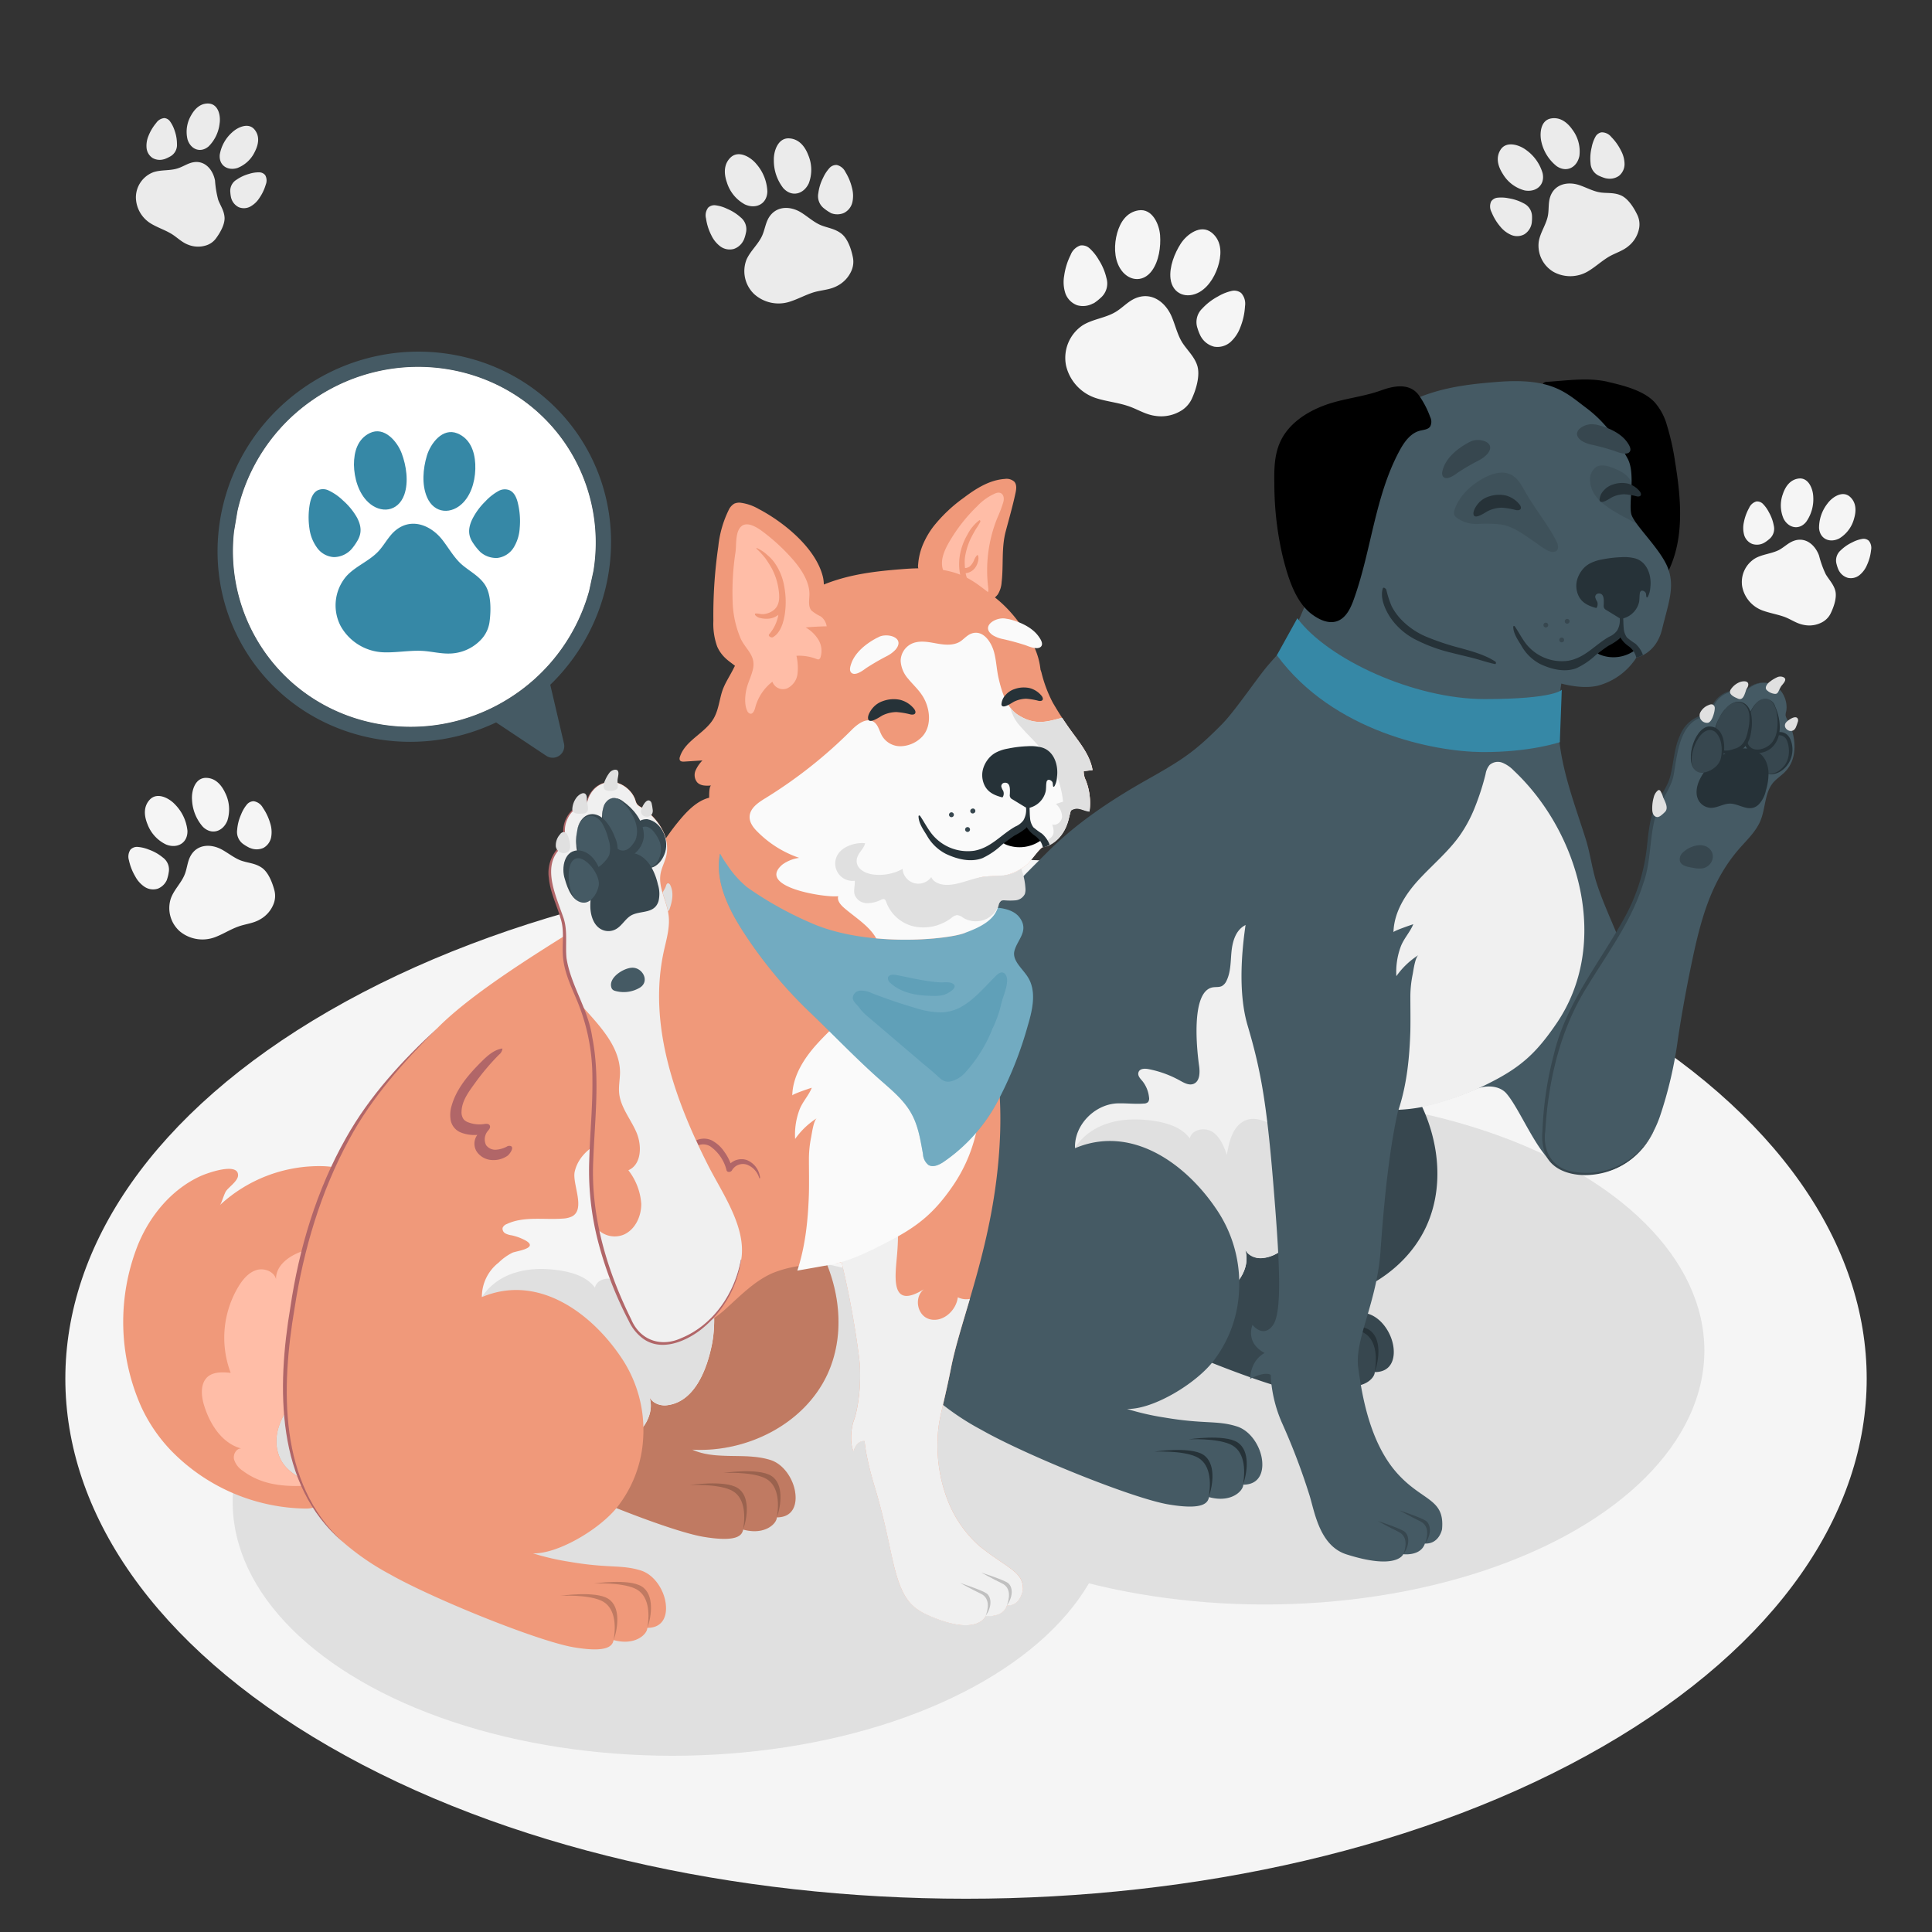 <svg xmlns="http://www.w3.org/2000/svg" viewBox="0 0 500 500"><rect x="0" y="0" width="500" height="500" fill="#333333" stroke="none"/><g id="freepik--Floor--inject-30"><path id="freepik--floor--inject-30" d="M85.16,261.63c-91,52.56-91,137.78,0,190.34s238.65,52.56,329.68,0,91-137.78,0-190.34S176.19,209.07,85.16,261.63Z" style="fill:#f5f5f5"></path></g><g id="freepik--Shadows--inject-30"><ellipse id="freepik--Shadow--inject-30" cx="327.28" cy="349.53" rx="113.81" ry="65.71" style="fill:#e0e0e0"></ellipse><ellipse id="freepik--shadow--inject-30" cx="174.02" cy="388.68" rx="113.81" ry="65.71" style="fill:#e0e0e0"></ellipse></g><g id="freepik--paw-prints--inject-30"><g id="freepik--Paw--inject-30"><path d="M199,56.27c-.87,1.42-1.06,3.14-1.73,4.66-1,2.28-3.09,4-4.08,6.27a8.2,8.2,0,0,0,2,8.92,9.42,9.42,0,0,0,9.07,2c2.17-.67,4.15-1.79,6.32-2.47,2-.6,4-.6,5.91-1.57a8,8,0,0,0,3.93-4.17,5.79,5.79,0,0,0,.27-3.49c-.41-2-1.32-4.74-3-6s-3.43-1.42-5.17-2.11-3.3-2.1-4.94-3.16C204.79,53.3,201,53.1,199,56.27Z" style="fill:#ebebeb"></path><path d="M192.53,62a9.57,9.57,0,0,0,.5-1.68,3.94,3.94,0,0,0-1.37-4.08,12.28,12.28,0,0,0-3.5-2.21,9.49,9.49,0,0,0-3-.9,2.32,2.32,0,0,0-1.89.61,3.29,3.29,0,0,0-.55,2.8,13.69,13.69,0,0,0,1.36,4.32,7.72,7.72,0,0,0,2.3,2.88,4.1,4.1,0,0,0,3.52.69,4.36,4.36,0,0,0,2.48-2.14A2.59,2.59,0,0,0,192.53,62Z" style="fill:#ebebeb"></path><path d="M188.12,47.21c-.79-2.26-.85-4.7.94-6.44,2.09-2,5.23-.13,6.71,1.7a11.53,11.53,0,0,1,2.82,7.08c-.08,3.29-3,4.65-5.82,3.35A9.73,9.73,0,0,1,188.12,47.21Z" style="fill:#ebebeb"></path><path d="M214.81,55a10.38,10.38,0,0,1-1.47-1,4,4,0,0,1-1.56-4A12,12,0,0,1,213,46.05a9.9,9.9,0,0,1,1.71-2.61,2.35,2.35,0,0,1,1.85-.74,3.29,3.29,0,0,1,2.22,1.79,14.11,14.11,0,0,1,1.73,4.19,7.77,7.77,0,0,1,.08,3.68,4.12,4.12,0,0,1-2.26,2.79,4.43,4.43,0,0,1-3.28,0Z" style="fill:#ebebeb"></path><path d="M209.16,40.1c-.86-2.24-2.4-4.13-4.89-4.29-2.91-.19-4.07,3.28-4,5.64a11.55,11.55,0,0,0,2.43,7.22c2.2,2.45,5.29,1.6,6.61-1.22A9.79,9.79,0,0,0,209.16,40.1Z" style="fill:#ebebeb"></path></g><g id="freepik--paw--inject-30"><path d="M50,42c-1.4.25-2.6,1.13-4,1.57-2,.66-4.29.32-6.31,1A7,7,0,0,0,35.17,51a8.05,8.05,0,0,0,3.94,6.89c1.67,1,3.52,1.6,5.19,2.59,1.51.9,2.68,2.2,4.39,2.85a6.87,6.87,0,0,0,4.89.1A5,5,0,0,0,56,61.55c1-1.38,2.25-3.55,2.11-5.33s-1.07-3-1.63-4.48a25.6,25.6,0,0,1-.83-5C55.14,44,53.1,41.44,50,42Z" style="fill:#ebebeb"></path><path d="M42.6,41.17A9.85,9.85,0,0,0,44,40.52a3.38,3.38,0,0,0,1.8-3.21,10.46,10.46,0,0,0-.6-3.49A8.6,8.6,0,0,0,44,31.41a2,2,0,0,0-1.48-.85,2.83,2.83,0,0,0-2.09,1.26,12.07,12.07,0,0,0-2,3.34,6.54,6.54,0,0,0-.5,3.11,3.49,3.49,0,0,0,1.58,2.63,3.74,3.74,0,0,0,2.78.35Z" style="fill:#ebebeb"></path><path d="M49.44,29.89c1-1.8,2.49-3.23,4.62-3.09C56.55,27,57.15,30,56.83,32A9.89,9.89,0,0,1,54,37.88c-2.13,1.83-4.65.77-5.46-1.77A8.39,8.39,0,0,1,49.44,29.89Z" style="fill:#ebebeb"></path><path d="M59.83,51.26a8.13,8.13,0,0,1-.22-1.48,3.35,3.35,0,0,1,1.64-3.29A10.57,10.57,0,0,1,64.47,45a8.17,8.17,0,0,1,2.64-.4,2,2,0,0,1,1.53.74,2.82,2.82,0,0,1,.14,2.43,11.88,11.88,0,0,1-1.67,3.5,6.52,6.52,0,0,1-2.29,2.17,3.51,3.51,0,0,1-3.06.17,3.77,3.77,0,0,1-1.85-2.11Z" style="fill:#ebebeb"></path><path d="M66,39.16c.92-1.84,1.25-3.9-.08-5.57-1.55-2-4.42-.69-5.88.7A9.9,9.9,0,0,0,56.88,40c-.29,2.79,2,4.27,4.56,3.48A8.32,8.32,0,0,0,66,39.16Z" style="fill:#ebebeb"></path></g><g id="freepik--paw--inject-30"><path d="M401.17,51c-.5,1.52-.28,3.17-.56,4.74-.43,2.36-2,4.41-2.38,6.78a7.89,7.89,0,0,0,3.88,7.88,9,9,0,0,0,8.91-.21c1.87-1.12,3.47-2.62,5.34-3.74,1.7-1,3.61-1.48,5.16-2.82a7.72,7.72,0,0,0,2.72-4.78,5.65,5.65,0,0,0-.55-3.33c-.83-1.73-2.31-4.11-4.14-4.93s-3.53-.54-5.3-.78-3.56-1.21-5.34-1.84C405.87,46.87,402.29,47.55,401.17,51Z" style="fill:#ebebeb"></path><path d="M396.4,57.78a10.45,10.45,0,0,0,.09-1.68,3.81,3.81,0,0,0-2.21-3.5,11.83,11.83,0,0,0-3.77-1.27,9.44,9.44,0,0,0-3-.16,2.24,2.24,0,0,0-1.62,1,3.13,3.13,0,0,0,.12,2.73,13.65,13.65,0,0,0,2.25,3.73,7.51,7.51,0,0,0,2.81,2.16,3.92,3.92,0,0,0,3.44-.16,4.24,4.24,0,0,0,1.83-2.56Z" style="fill:#ebebeb"></path><path d="M388.92,45c-1.25-1.94-1.87-4.2-.59-6.23,1.49-2.37,4.85-1.31,6.65.06a11.18,11.18,0,0,1,4.25,6c.67,3.09-1.73,5-4.67,4.45A9.34,9.34,0,0,1,388.92,45Z" style="fill:#ebebeb"></path><path d="M415.59,46.15a9.93,9.93,0,0,1-1.58-.57,3.79,3.79,0,0,1-2.38-3.39,11.83,11.83,0,0,1,.28-4,9.42,9.42,0,0,1,1-2.82,2.24,2.24,0,0,1,1.55-1.12A3.14,3.14,0,0,1,417,35.45,13.5,13.5,0,0,1,419.52,39a7.46,7.46,0,0,1,.91,3.42A3.92,3.92,0,0,1,419,45.5a4.17,4.17,0,0,1-3.07.7Z" style="fill:#ebebeb"></path><path d="M406.94,33.56c-1.32-1.89-3.18-3.32-5.54-2.9-2.77.49-3,4-2.46,6.18A11.19,11.19,0,0,0,402.86,43c2.61,1.79,5.3.29,5.89-2.65A9.36,9.36,0,0,0,406.94,33.56Z" style="fill:#ebebeb"></path></g><g id="freepik--paw--inject-30"><path d="M293.8,77.21c-1.89.81-3.29,2.44-5.05,3.5-2.64,1.6-5.94,1.85-8.56,3.48a10.13,10.13,0,0,0-4.29,10.45,11.61,11.61,0,0,0,7.8,8.41c2.67.85,5.47,1.11,8.15,2,2.42.77,4.49,2.22,7.1,2.57a9.93,9.93,0,0,0,6.94-1.46,7.21,7.21,0,0,0,2.73-3.36c1-2.27,2-5.72,1.23-8.19-.72-2.26-2.48-3.86-3.76-5.78s-1.86-4.46-2.78-6.7C301.74,78.26,298.05,75.38,293.8,77.21Z" style="fill:#f5f5f5"></path><path d="M283.16,78.42a12.92,12.92,0,0,0,1.7-1.35,4.88,4.88,0,0,0,1.49-5.1,15,15,0,0,0-2-4.73,12.29,12.29,0,0,0-2.4-3,2.92,2.92,0,0,0-2.35-.71A4.08,4.08,0,0,0,277.07,66a17.25,17.25,0,0,0-1.66,5.35,9.42,9.42,0,0,0,.3,4.54A5.08,5.08,0,0,0,278.79,79a5.43,5.43,0,0,0,4-.42A3.79,3.79,0,0,0,283.16,78.42Z" style="fill:#f5f5f5"></path><path d="M289.12,60.31c.8-2.85,2.45-5.37,5.5-5.87,3.56-.58,5.4,3.55,5.61,6.46s-.28,6.66-2.13,9.18c-2.41,3.28-6.31,2.61-8.27-.71C288.27,66.73,288.32,63.19,289.12,60.31Z" style="fill:#f5f5f5"></path><path d="M310.73,87a11.69,11.69,0,0,1-.8-2,4.86,4.86,0,0,1,1.23-5.17,15.32,15.32,0,0,1,4.07-3.12,12.2,12.2,0,0,1,3.58-1.43,2.92,2.92,0,0,1,2.4.55,4.11,4.11,0,0,1,1,3.38A17.22,17.22,0,0,1,321,84.69a9.65,9.65,0,0,1-2.51,3.79,5.12,5.12,0,0,1-4.26,1.24,5.43,5.43,0,0,1-3.29-2.37A3.79,3.79,0,0,1,310.73,87Z" style="fill:#f5f5f5"></path><path d="M315.49,68c.7-2.88.49-5.89-1.93-7.81-2.82-2.25-6.44.46-8,2.89s-3,6-2.63,9.06c.5,4,4.23,5.35,7.56,3.41C313.1,74,314.79,70.85,315.49,68Z" style="fill:#f5f5f5"></path></g><g id="freepik--paw--inject-30"><path d="M464.15,140c-1.36.51-2.42,1.61-3.7,2.31-1.93,1-4.27,1.1-6.18,2.17a7.17,7.17,0,0,0-3.4,7.26,8.25,8.25,0,0,0,5.24,6.24c1.86.69,3.84,1,5.71,1.67,1.69.63,3.11,1.72,4.95,2.06a7,7,0,0,0,5-.79,5.14,5.14,0,0,0,2.06-2.29c.76-1.58,1.61-4,1.14-5.77-.43-1.63-1.62-2.82-2.46-4.23a25.81,25.81,0,0,1-1.74-4.84C469.75,141,467.23,138.83,464.15,140Z" style="fill:#f5f5f5"></path><path d="M456.57,140.47a8.42,8.42,0,0,0,1.25-.9,3.45,3.45,0,0,0,1.23-3.56,10.83,10.83,0,0,0-1.25-3.42,8.74,8.74,0,0,0-1.59-2.22,2.1,2.1,0,0,0-1.65-.59,2.9,2.9,0,0,0-1.88,1.65,12.46,12.46,0,0,0-1.37,3.74,6.91,6.91,0,0,0,.06,3.23,3.59,3.59,0,0,0,2.08,2.36,3.81,3.81,0,0,0,2.87-.16Z" style="fill:#f5f5f5"></path><path d="M461.41,127.84c.67-2,1.93-3.73,4.1-4,2.55-.29,3.71,2.71,3.76,4.77a10.13,10.13,0,0,1-1.83,6.44c-1.81,2.24-4.56,1.63-5.84-.79A8.59,8.59,0,0,1,461.41,127.84Z" style="fill:#f5f5f5"></path><path d="M475.82,147.51a9,9,0,0,1-.5-1.46,3.45,3.45,0,0,1,1.05-3.62,10.88,10.88,0,0,1,3-2.07,8.56,8.56,0,0,1,2.59-.89,2,2,0,0,1,1.68.47,2.9,2.9,0,0,1,.59,2.43,12.25,12.25,0,0,1-1.05,3.84,6.7,6.7,0,0,1-1.91,2.6,3.56,3.56,0,0,1-3.06.73,3.81,3.81,0,0,1-2.25-1.78Z" style="fill:#f5f5f5"></path><path d="M479.85,134.15c.59-2,.54-4.15-1.1-5.6-1.93-1.69-4.59.11-5.81,1.78a10.2,10.2,0,0,0-2.17,6.33c.22,2.88,2.82,3.94,5.25,2.68A8.57,8.57,0,0,0,479.85,134.15Z" style="fill:#f5f5f5"></path></g><g id="freepik--paw--inject-30"><path d="M49.3,221.55c-.78,1.42-.87,3.11-1.45,4.63-.86,2.28-2.79,4-3.63,6.32a8,8,0,0,0,2.4,8.6,9.22,9.22,0,0,0,9,1.45c2.07-.77,3.94-2,6-2.74,1.88-.7,3.88-.81,5.67-1.86a7.85,7.85,0,0,0,3.61-4.27,5.7,5.7,0,0,0,.07-3.42c-.51-1.89-1.54-4.55-3.22-5.7s-3.42-1.2-5.15-1.77-3.33-1.87-5-2.82C54.75,218.34,51.05,218.34,49.3,221.55Z" style="fill:#f5f5f5"></path><path d="M43.26,227.47a9.24,9.24,0,0,0,.4-1.67,3.85,3.85,0,0,0-1.55-3.9,11.77,11.77,0,0,0-3.53-2,9.79,9.79,0,0,0-3-.72,2.31,2.31,0,0,0-1.82.71,3.24,3.24,0,0,0-.39,2.75A13.94,13.94,0,0,0,35,226.81a7.44,7.44,0,0,0,2.39,2.68,4,4,0,0,0,3.47.49,4.32,4.32,0,0,0,2.31-2.22C43.19,227.66,43.23,227.57,43.26,227.47Z" style="fill:#f5f5f5"></path><path d="M38.17,213.3c-.89-2.16-1.08-4.54.57-6.33,1.93-2.09,5.09-.41,6.63,1.3A11.29,11.29,0,0,1,48.51,215c.09,3.21-2.66,4.69-5.5,3.57A9.5,9.5,0,0,1,38.17,213.3Z" style="fill:#f5f5f5"></path><path d="M64.6,219.42a11,11,0,0,1-1.48-.86,3.86,3.86,0,0,1-1.74-3.82,11.89,11.89,0,0,1,1-3.92,9.48,9.48,0,0,1,1.53-2.63,2.31,2.31,0,0,1,1.76-.83A3.24,3.24,0,0,1,68,209a13.84,13.84,0,0,1,1.91,4,7.56,7.56,0,0,1,.28,3.59,4.05,4.05,0,0,1-2,2.84,4.27,4.27,0,0,1-3.2.13Z" style="fill:#f5f5f5"></path><path d="M58.3,205.24c-1-2.14-2.56-3.91-5-3.93-2.85,0-3.79,3.42-3.6,5.72a11.31,11.31,0,0,0,2.77,6.91c2.27,2.27,5.23,1.28,6.37-1.55A9.56,9.56,0,0,0,58.3,205.24Z" style="fill:#f5f5f5"></path></g></g><g id="freepik--dog-2--inject-30"><g id="freepik--Dog--inject-30"><path d="M236.1,269c-.65-2.16-1.39-4.29-2.24-6.38-2.8-6.84-6.73-13.15-10.65-19.41q-5.57-8.92-11.15-17.84c-3.29-5.27-7.32-10.35-8.74-16.48-5.4-23.16,12.38-35.21,13.79-41.93s-13.05-5.76-23.45,15.14c-7.79,15.65-6.7,31.53,1.49,47.23,6.19,11.86,15,22.23,21.31,33.92,5.57,10.31,5.33,22.71,4.17,34.37-.84,8.36-2.07,16.9-.18,25.09,1.16,5,4.83,13.57,10.42,15,6.5,1.73,10.73-5,10.57-10.61a76.38,76.38,0,0,0-1.12-8.23,91.7,91.7,0,0,1-.39-13.87C240.11,292.94,239.54,280.57,236.1,269Z" style="fill:#37474f"></path><path d="M352.58,268.85a31.14,31.14,0,0,1,4.67,3.16,37.31,37.31,0,0,1,6.44,7c8,11,11.1,26.21,5.36,38.54-6.08,13-21.17,20.55-35.53,19.75,6.28,2.87,13.91.65,20.53,2.7,3.34,1,5.85,4.66,6.49,8.1s-.41,7-4.76,7c0,1.69-3.2,4.77-8.87,3.22-.29,1.24-1,3.49-10.46,1.9s-37.14-12.81-48.4-19.23a65.94,65.94,0,0,1-12.47-8.54c-6.91-6-11.48-14.68-13.56-23.68-2.62-11.38-1.71-23.27-.14-34.84,2.53-18.63,7-40.46,28.14-45.51a16.78,16.78,0,0,1,7.42-.34c3.92.85,7.13,3.76,9.32,7.13,5,7.74,5.21,17.57,4.67,26.78-.44,7.55,5.16,3.83,10,3a62.33,62.33,0,0,1,14.94-.8A40.17,40.17,0,0,1,352.58,268.85Z" style="fill:#37474f"></path><path d="M355.78,355.07c.67-4,.42-8.79-3.37-10.43s-10.72-1.26-10.72-1.26,9.21-1.39,12.61.76S356.88,352,355.78,355.07Z" style="fill:#263238"></path><path d="M346.91,358.26c.67-4,.42-8.79-3.37-10.43s-10.72-1.26-10.72-1.26,9.21-1.38,12.61.76S348,355.2,346.91,358.26Z" style="fill:#263238"></path><path d="M326.75,325.58c-1.89.2-4-.73-4.64-2.54,1.65,4.15-1,9.07-4.9,11.23s-8.66,2.1-13.06,1.37c-15.71-2.61-30-14.07-34.56-29.34-2.42-8.13-2.11-16.88-.43-25.2A81,81,0,0,1,285,247.21c6-7.63,13.82-14.4,23.28-16.65s20.68,1.08,25.41,9.58a27.4,27.4,0,0,1,2.87,9.43c1.73,12.08-.61,24.3.86,36.39.94,7.69,2.85,15.58,1.36,23.33C337.53,315.57,334.34,324.77,326.75,325.58Z" style="fill:#f0f0f0"></path><path d="M284.39,291.65c4.38-2.1,9.47-2.28,14.27-1.56,3.5.53,7.19,1.69,9.27,4.55.46-2.35,3.83-3,5.83-1.72s2.95,3.7,3.76,5.95c.55-3.37,1.44-7.21,4.49-8.77s7.29.57,9.4,3a18.11,18.11,0,0,1,3.5,6.88c.53-1.1,2.09-1.08,3.24-.71a8.48,8.48,0,0,1,1,.39,36.32,36.32,0,0,1-.41,9.65c-1.2,6.28-4.39,15.48-12,16.29-1.89.2-4-.73-4.64-2.54,1.65,4.15-1,9.07-4.9,11.23s-8.66,2.1-13.06,1.37a44.7,44.7,0,0,1-13.09-4.38,72,72,0,0,1-12.4-19.06c-1.36-2.94-2.6-6.08-2.43-9.32C276.48,298,280,293.75,284.39,291.65Z" style="fill:#e0e0e0"></path><path d="M373.93,198.19c.31.55.61,1.09.91,1.65,4.87,9,8,19.73,4.74,29.84-3.43,10.57-13,19.37-22,25.35-4.91,3.26-19.38,11.21-23.73,3.13-1.18-2.19-1.11-4.8-1.18-7.29-.1-3.16-.54-6.49-2.44-9s-5.67-3.89-8.35-2.21c-2.15,1.35-2.92,4.1-3.17,6.62s-.16,5.18-1.25,7.46a3,3,0,0,1-1.2,1.43c-.79.41-1.75.19-2.61.4-5.51,1.32-3.89,16.27-3.33,20.24.25,1.76.21,4.06-1.45,4.7-1.17.45-2.43-.26-3.52-.87a27.49,27.49,0,0,0-8.09-2.95c-1-.19-2.23-.17-2.59.74s.4,1.67,1,2.37a8.1,8.1,0,0,1,1.7,4.21,1.55,1.55,0,0,1-.25,1.2,1.63,1.63,0,0,1-1.1.39c-2.22.18-4.46-.11-6.69-.05-5.94.13-11.39,5.62-11.11,11.6,14.58-6.14,28.49,3.9,36.42,15.55a34.11,34.11,0,0,1,6,21.81,32,32,0,0,1-6.08,17c-4.26,6.16-16,13.32-22.89,13.12a67.08,67.08,0,0,0,9.79,2.24c10.24,1.74,13.45.67,18.56,2.26,3.35,1,5.86,4.66,6.5,8.1s-.41,7-4.76,7c-.05,1.69-3.2,4.78-8.87,3.22-.29,1.25-1,3.49-10.46,1.9S265.23,376.46,254,370.05a66.69,66.69,0,0,1-12.46-8.54c-6.91-6-11.48-14.68-13.56-23.68-2.62-11.39-1.71-23.27-.14-34.85,6.56-48.28,32.94-72.06,42.85-82.08,7.75-7.83,16.72-13.79,26.27-19.18,8.94-5.05,12.19-7.1,19.26-14.27,3.19-3.22,8.53-11.09,11.39-14.61,2.54-3.12,7.74-8.26,11-13.5,0,0,10.11,9.3,13.43,12.15A100,100,0,0,1,373.93,198.19Z" style="fill:#455a64"></path><path d="M321.7,384.19c.67-4,.41-8.79-3.37-10.43s-10.72-1.26-10.72-1.26,9.21-1.39,12.61.75S322.8,381.12,321.7,384.19Z" style="fill:#263238"></path><path d="M312.83,387.38c.67-4,.42-8.79-3.37-10.43s-10.72-1.26-10.72-1.26,9.21-1.39,12.61.76S313.93,384.31,312.83,387.38Z" style="fill:#263238"></path><path d="M422.12,252.43a31.81,31.81,0,0,1,.83,12.16,40.68,40.68,0,0,1-3,9.78,111.92,111.92,0,0,1-14.63,25.09c-.58.76,2.07,1.57,1.12,1.68s-2.81,1.12-3.65.58c-5-3.17-9.32-14.56-12.94-18.74-1.86-2.14-5.44-2.2-8.05-1.07a70.53,70.53,0,0,1-9.17,3.28c-5.15,1.55-7.06,1.51-10.75,2-2.31,10.06-3.67,23.21-4.6,36.56s-6.74,22.89-5.78,30.12,3,19.41,10,27.31c6.59,7.43,12.44,6.53,11.7,14.57-.15.76-1.1,3.86-4.44,3.72-1.09,3.34-5.6,2.75-5.6,2.75s-1.57,4.22-14.69.05c-6.94-2.21-8.22-10.9-9.55-15.22a168.88,168.88,0,0,0-7-18.49,34.87,34.87,0,0,1-3.07-12.77c-1.74-.93-5.3,1.05-5.3,1.05s-.12-4.56,3.73-6.69c-5.14-2.73-3.13-7.27-3.13-7.27s2.75,3.57,5.28.09,1.71-17.21,0-37.81-3.32-28.83-6.55-39.77c-8.62-29.15,20-101.16,39.58-100.12,13.62.88,38.21,3.53,41.18,27.17,1.08,8.55,4.19,16.59,6.76,24.75,1.23,3.93,1.65,8,3,11.94,1.44,4.3,3.33,8.44,5.06,12.62A72.92,72.92,0,0,1,422.12,252.43Z" style="fill:#455a64"></path><path d="M363.2,402.24c.65-1.73,1.24-4.59-1.27-5.81s-5.4-2.82-5.4-2.82,5.61,1.85,6.86,2.7S365.05,399.6,363.2,402.24Z" style="fill:#37474f"></path><path d="M368.8,399.5c.65-1.74,1.24-4.6-1.27-5.81s-5.4-2.82-5.4-2.82,5.61,1.85,6.86,2.7S370.65,396.85,368.8,399.5Z" style="fill:#37474f"></path><path d="M381.74,208.82a35.27,35.27,0,0,1-4,7.48c-3,4.19-7,7.51-10.52,11.32s-6.46,8.48-6.59,13.64c0-.35,4.62-1.9,5.13-2.08-.79,2-2.49,3.72-3.28,5.89a18.71,18.71,0,0,0-1.1,7.56,20.14,20.14,0,0,1,5.73-5.46c-.89.56-1.33,4.09-1.53,5.08a29.11,29.11,0,0,0-.58,5.51c0,3,.06,6,0,9.06-.22,6.93-.89,13.76-3.06,20.39a40.86,40.86,0,0,0,8.95-1.38,71.82,71.82,0,0,0,15-5.77c8-4.08,11.87-7.79,16.92-15.18,14.08-20.59,6.06-49.37-11.07-65.48a8.7,8.7,0,0,0-2.9-2,3.23,3.23,0,0,0-3.32.56,4.84,4.84,0,0,0-1.05,2.36A64.63,64.63,0,0,1,381.74,208.82Z" style="fill:#f0f0f0"></path><path d="M416.36,98.89c3.92.9,9,2.2,11.81,5.16a15,15,0,0,1,3.18,5.83,63.73,63.73,0,0,1,2.18,9.76c1.51,9.3,2.41,19.24-1.57,27.77-1.61,3.47-4.09,2.88-7.17,1.64-6.42-2.59-10.52-9-13.05-15.39A237,237,0,0,1,403.58,110c-.39-1.44-.42-3.18-.9-4.54-.56-1.57-2-3.13-2.95-4.51-.37-.57-.73-1.38-.24-1.85a1.44,1.44,0,0,1,1-.29c5.15-.32,10.51-1.17,15.61,0Z"></path><path d="M405.18,172.87c-1.37,2.77-2.23,10.7-1.52,19.19-3.64,1.66-25.09,4-39.82-2.57-18-8.07-26-16.22-31.31-22.3C344.71,147.12,344,123.94,344,123.94Z" style="fill:#455a64"></path><path d="M387.73,98.82c14-1.08,17.54,2.82,22.88,6.82s8.43,9.06,10.6,13,.16,11.76,1,14.53,7.63,9,9.47,13.9.06,9.17-1.52,15.72-6.65,7.37-6.65,7.37a17.06,17.06,0,0,1-9.89,7.27c-6.59,1.61-15.72-2.66-15.72-2.66s-3.95,4.29-13.18,1.4c-13.54-4.26-14.93-2.23-22.14-5.12C350,166,349.12,160,344.3,148.39s-4.46-23.13,9.42-36.59C364.61,101.23,376.06,99.72,387.73,98.82Z" style="fill:#455a64"></path><path d="M400.62,161.5a.62.62,0,1,1-.83-.29A.62.62,0,0,1,400.62,161.5Z" style="fill:#37474f"></path><path d="M406.14,160.52a.63.63,0,0,1-.29.83.62.62,0,1,1,.29-.83Z" style="fill:#37474f"></path><path d="M404.73,165.35a.62.62,0,1,1-.83-.29A.62.62,0,0,1,404.73,165.35Z" style="fill:#37474f"></path><path d="M415,166.94a8.9,8.9,0,0,1,1.89-1.26,13.92,13.92,0,0,0,1.73-1.18,1,1,0,0,1,.53-.22,1.12,1.12,0,0,1,.71.31,15.53,15.53,0,0,1,3.23,3.49.24.24,0,0,1,.05.16s-.05.06-.09.09a9.42,9.42,0,0,1-8.51,1.27c-.57-.2-1.62-.57-1.1-1.25A9.94,9.94,0,0,1,415,166.94Z"></path><path d="M394.65,127.12c-.9-1.59-1.82-3.31-3.42-4.19-2.36-1.29-5.31-.33-7.64,1-3.15,1.83-6,4.51-7.15,8a2.07,2.07,0,0,0-.12,1.15,1.79,1.79,0,0,0,.65.89,8.71,8.71,0,0,0,5.6,1.64,35.9,35.9,0,0,1,6,.14c3.44.62,6.17,2.89,9,4.79,1.05.7,3,2.32,4.28,2.31,1.56,0,1.64-1.4,1.05-2.59C400.56,135.61,397.18,131.65,394.65,127.12Z" style="opacity:0.1"></path><path d="M422.18,133.18c-.69-2.38.05-5.18.06-7.6s-3.19-3.9-5.15-4.61c-1.29-.48-2.8-.82-4-.12a3.94,3.94,0,0,0-1.57,3.7c.25,4.22,4.22,6.65,7.55,8.56.63.36,1.26.71,1.9,1,.88.48,1.75,1,2.63,1.47A6.84,6.84,0,0,1,422.18,133.18Z" style="opacity:0.1"></path><path d="M410.07,146.83a7.57,7.57,0,0,0-1.78,2.8,6,6,0,0,0,.3,4.69c.91,1.77,2.56,2.48,4.39,3a.22.22,0,0,0,.16,0,.26.26,0,0,0,.13-.14,1.82,1.82,0,0,0,.05-1.53,3.55,3.55,0,0,1-.48-1.12.91.91,0,0,1,.78-.93c1.69-.18,1.44,2,1.42,3a1.45,1.45,0,0,0,.13.8,1.48,1.48,0,0,0,.56.49l3,1.84a1.82,1.82,0,0,0,.86.36,1.91,1.91,0,0,0,.81-.15,5.69,5.69,0,0,0,3.8-4.16c.13-.75.06-1.53.2-2.29a.77.77,0,0,1,.31-.55c.42-.25,1.05.17,1.22.54s0,1.66.54.94a5.8,5.8,0,0,0,.63-2.37c.39-3-.74-6.6-3.89-7.53a11.4,11.4,0,0,0-3.64-.32,30.91,30.91,0,0,0-5.08.61,10.94,10.94,0,0,0-3,1A6.8,6.8,0,0,0,410.07,146.83Z" style="fill:#263238"></path><path d="M423.26,166.6a21.07,21.07,0,0,1-2.2-1.61,4.54,4.54,0,0,1-.84-2.39c-.1-.88-.08-1.77-.14-2.65,0-.22-.06-.49-.26-.58a.46.46,0,0,0-.56.29,1.72,1.72,0,0,0-.05.68,5.19,5.19,0,0,1-.7,2.85,5,5,0,0,1-2.06,1.6c-3.67,2.06-6.18,5.43-10.57,6.21a11.81,11.81,0,0,1-11.33-4.91c-.88-1.25-1.6-2.6-2.44-3.87-.09-.13-.23-.28-.37-.21a.31.31,0,0,0-.11.31c.07,1.73,1.23,3.33,2.1,4.77a11.84,11.84,0,0,0,4.91,4.78c2.91,1.36,6.3,2.19,9.31,1.07a19,19,0,0,0,5-3.38c1.05-.85,2.14-1.65,3.27-2.41a15.06,15.06,0,0,0,2.85-1.83,4.47,4.47,0,0,0,.29-.35,6.77,6.77,0,0,0,2,2.18,5.59,5.59,0,0,1,1.58,1.67,5.27,5.27,0,0,1,.52,1.35,4.49,4.49,0,0,0,1.73-.69A7.18,7.18,0,0,0,423.26,166.6Z" style="fill:#263238"></path><path d="M367.09,102.14c-2.44-3.13-6.54-2.24-9.65-1.11-4.66,1.7-9.73,2.08-14.42,3.78-4.89,1.77-9.61,4.87-11.73,9.61-1.51,3.35-1.56,7.15-1.49,10.83A83.11,83.11,0,0,0,332,144.18c1.34,5.24,3.24,11.81,7.8,15,1.78,1.26,4,2.27,6.11,1.62,2.36-.75,3.59-3.28,4.42-5.6,4.58-12.67,5.46-26.69,11.86-38.55,1.21-2.25,2.84-4.56,5.31-5.19.94-.24,2.07-.28,2.63-1.08a2.7,2.7,0,0,0,0-2.46A23.49,23.49,0,0,0,367.09,102.14Z"></path><path d="M387,171.22c-2.69-1.76-5.92-2.62-9-3.49a64.75,64.75,0,0,1-9-3,19.38,19.38,0,0,1-6.77-4.82,15.29,15.29,0,0,1-2.06-3,24.52,24.52,0,0,1-1.38-4.25c-.09-.3-.78-.89-.94-.32-.72,2.47.63,5.41,1.95,7.45a17.62,17.62,0,0,0,6.67,5.8,41.51,41.51,0,0,0,9.12,3.33c1.77.46,3.56.86,5.34,1.31,2,.5,3.93,1.2,5.94,1.62C387.21,171.92,387.24,171.36,387,171.22Z" style="fill:#263238"></path><path d="M379.79,114.68c-2.46,1.35-5.15,3.5-6.17,6.21-.3.8-.8,2.24.21,2.73s2.66-.72,3.48-1.33a60,60,0,0,1,5.39-3.13,8.07,8.07,0,0,0,2.21-1.66c2.53-3-2-4.34-4.26-3.26C380.36,114.38,380.07,114.52,379.79,114.68Z" style="fill:#37474f"></path><path d="M413.53,110c2.73.67,5.88,2.06,7.56,4.41.5.7,1.35,2,.5,2.69s-2.75,0-3.7-.38a58.76,58.76,0,0,0-6-1.64,8,8,0,0,1-2.56-1c-3.22-2.27.8-4.7,3.28-4.24C412.91,109.84,413.22,109.91,413.53,110Z" style="fill:#37474f"></path><path d="M393.28,130.59a6.82,6.82,0,0,0-3.63-2.37,8.32,8.32,0,0,0-4.42.3,6,6,0,0,0-2.61,1.71c-.57.65-1.43,1.94-1.28,2.87.25,1.56,3.13-.56,3.78-.87a8.53,8.53,0,0,1,3.55-.84,19.52,19.52,0,0,1,3.68.62C393.52,132.21,394,131.56,393.28,130.59Z" style="fill:#263238"></path><path d="M424.41,127.22a6,6,0,0,0-3.18-2.08,7.15,7.15,0,0,0-3.86.27,5.16,5.16,0,0,0-2.29,1.49,3.87,3.87,0,0,0-1.12,2.51c.23,1.37,2.74-.49,3.31-.76a7.4,7.4,0,0,1,3.11-.74,17.08,17.08,0,0,1,3.22.55C424.62,128.64,425,128.07,424.41,127.22Z" style="fill:#263238"></path><path d="M335.75,160c7.83,10.55,30.09,20.92,48.44,20.92s20-2.43,20-2.43l-.51,13.58s-7.68,2.64-20.09,2.56-38.54-5.2-53.14-25.06Z" style="fill:#3688A6"></path><path d="M399.94,297.59a11.23,11.23,0,0,1-.42-3.55c.48-12.89,3.22-26,9.77-37.26,6.77-11.59,15.18-21.48,17.13-35.31.62-4.37.61-9,2.52-12.94.86-1.77,2.06-3.36,2.87-5.15,1.34-3,1.48-6.39,2.18-9.61a13,13,0,0,1,3.27-6.55,7.62,7.62,0,0,1,5.46-2.25c.35-4.44,4.94-7.38,8.73-5.75a6.69,6.69,0,0,1,3.34-2.3,5.7,5.7,0,0,1,3.69.13c2.74.91,4.34,4.4,3.77,7.11a3.35,3.35,0,0,0-.14,1,3.13,3.13,0,0,0,.45,1.07c2.24,4,2.87,9.85-.46,13.38-1,1.08-2.32,1.88-3.26,3-2.16,2.66-1.91,6.52-3.2,9.7-1.12,2.77-3.37,4.9-5.35,7.14-7.73,8.76-10.29,19.19-12.63,30.45-1.26,6.08-2.55,13.11-3.45,19.26A106.91,106.91,0,0,1,429.56,289c-3.23,9.2-10.16,15.46-20.35,14.77a12.94,12.94,0,0,1-5.54-1.47A7.92,7.92,0,0,1,399.94,297.59Z" style="fill:#455a64"></path><path d="M427.9,292.85A19.55,19.55,0,0,1,412.27,304c-4.92.57-11.15-.87-12.66-6.26a13.61,13.61,0,0,1-.42-5.06,90,90,0,0,1,2.94-19.77c3.11-13.25,11.88-23.74,18.27-35.37a48.48,48.48,0,0,0,5.85-18.71c.37-3.28.64-6.7,2-9.86s3.61-5.53,4.2-8.91c.75-3.17.87-6.61,2.32-9.73a8.75,8.75,0,0,1,7.93-5.58l-.23.22a7,7,0,0,1,6-6.26,5.71,5.71,0,0,1,3,.44l-.11,0a6.27,6.27,0,0,1,7.1-2.11,5.69,5.69,0,0,0-3.84,0,7,7,0,0,0-3.16,2.31,5.9,5.9,0,0,0-5.71.71,6.64,6.64,0,0,0-2.83,5.15c-8,.24-8.66,8.82-9.72,15-.51,3.35-2.78,6.13-4.12,9.1-2.38,6.14-1.52,13.21-3.85,19.46-3,9.61-9.14,17.83-14.31,26.29-7.12,11.22-10.21,24.48-11,37.64-.73,5.24,1.86,9.74,7.35,10.55a19.29,19.29,0,0,0,20.57-10.4Z" style="fill:#37474f"></path><path d="M455.26,198.38c-1.6-3,.46-6,2.85-7.69,1.31-.94,3.2-1.33,4.33.07a4.86,4.86,0,0,1,.93,2.62,6.72,6.72,0,0,1-1,4.51,6.63,6.63,0,0,1-1.94,1.75,4.49,4.49,0,0,1-1.55.65A3.56,3.56,0,0,1,455.26,198.38Z" style="fill:#37474f"></path><path d="M455.26,198.38c-1.32-2.31-.22-5.13,1.54-6.9,1.82-2.19,5.4-3.23,6.67.15a6.76,6.76,0,0,1-1.73,7.29c-2.05,1.88-5,2.12-6.48-.54Zm0,0c1.55,2.63,4.3,2.23,6.15.19,1.72-1.72,1.87-4.47,1.17-6.6-.9-2.7-3.86-1.72-5.45-.15-1.88,1.54-3.18,4.25-1.87,6.56Z" style="fill:#263238"></path><path d="M455.89,181a3.47,3.47,0,0,0-.83.44,6.25,6.25,0,0,0-1.75,2.34,16.57,16.57,0,0,0-1.6,5.72,7.12,7.12,0,0,0,.26,3.08c1.12,3.11,5.68,1.87,7.12-.36a7.64,7.64,0,0,0,.86-2,11.34,11.34,0,0,0-.5-7.13,3.66,3.66,0,0,0-1.6-2.06A2.51,2.51,0,0,0,455.89,181Z" style="fill:#37474f"></path><path d="M455.89,181c-3.24,1.28-4.83,8.93-3.38,11.78,1.45,2.42,5.58.82,6.56-1.37,1.73-2.47,1.4-11.92-3.18-10.41Zm0,0a2.74,2.74,0,0,1,3.54,1.88c1.47,3.33,2,8.17-1.11,10.79-1.83,1.47-5.31,2-6.53-.51-1.42-3.05.91-10.93,4.1-12.16Z" style="fill:#263238"></path><path d="M446.39,183.6a11,11,0,0,0-2.27,4.17,7.47,7.47,0,0,0,0,4.39c.26.79.51,1.81,1.32,2.2a5.08,5.08,0,0,0,3.8-.2,5.33,5.33,0,0,0,1.61-.82c1.77-1.42,2.06-4.54,2.26-6.63.22-2.34-.95-5.6-3.9-5A5.29,5.29,0,0,0,446.39,183.6Z" style="fill:#37474f"></path><path d="M446.39,183.6c-1.87,2.18-3,5.35-2.18,8.16a6.75,6.75,0,0,0,.86,1.92c.93.95,2.6.53,3.77.12,2.22-.56,3.1-2.46,3.51-4.63a13,13,0,0,0,.37-4.3c-.59-3.85-4.1-4-6.33-1.27Zm0,0c2.28-2.85,5.9-2.72,6.8,1.17a12.83,12.83,0,0,1,0,4.54c-.25,2.32-1.46,4.79-4,5.35-2.88.9-4.85.45-5.39-2.77-.6-3,.74-6,2.64-8.29Z" style="fill:#263238"></path><path d="M457.69,200.08a8.43,8.43,0,0,0-.35-2.22c-1.15-3.77-4.95-4.83-8.46-3.81a15.16,15.16,0,0,0-8.84,7.39c-1,1.88-1.44,4.27-.26,6a3.82,3.82,0,0,0,3,1.63c1.81,0,3.49-1.25,5.3-1.08,2.43.23,4.78,2.36,7.07.21a7.48,7.48,0,0,0,1.86-3.62A15.1,15.1,0,0,0,457.69,200.08Z" style="fill:#263238"></path><path d="M439.37,199.76c1.78.85,4.93-.91,5.8-2.49a5.58,5.58,0,0,0,.43-1.14,9.11,9.11,0,0,0-.49-5.89,3,3,0,0,0-2.57-1.8c-1.39,0-2.5,1.14-3.23,2.32C438.05,192.78,436.31,198.28,439.37,199.76Z" style="fill:#37474f"></path><path d="M439.37,199.76c2.32.83,5.51-1.25,6-3.57s.23-5.37-1.58-6.85c-4-2.72-8.45,8.7-4.39,10.42Zm0,0c-3.72-1.85-1.08-11.23,2.76-11.74,4.15-.26,4.65,5.35,3.66,8.3-.65,2.32-4.12,4.3-6.42,3.44Z" style="fill:#263238"></path><path d="M435.37,220.79a2.23,2.23,0,0,0-.58,2.15c.37,1,1.63,1.35,2.71,1.53l.78.14a7.16,7.16,0,0,0,2.21.14c2.67-.39,3.91-3.77,1.51-5.43-1.78-1.24-4.6-.31-6.12,1A3.51,3.51,0,0,0,435.37,220.79Z" style="fill:#37474f"></path><path d="M443.62,184.39a4.81,4.81,0,0,0,.16-1.2,1,1,0,0,0-.55-.86,1.22,1.22,0,0,0-.91.1,4,4,0,0,0-2.36,2.1,1.92,1.92,0,0,0,2,2.53C442.75,187,443.35,185.56,443.62,184.39Z" style="fill:#e0e0e0"></path><path d="M429.77,211.12a8.91,8.91,0,0,0,1.07-.94c1.1-1,.06-2.72-.43-3.86a6.41,6.41,0,0,0-.73-1.67c-.38-.4-.63-.1-1,.28a3.51,3.51,0,0,0-.7,1.42,10.34,10.34,0,0,0-.38,3.13,3,3,0,0,0,.29,1.32,1.24,1.24,0,0,0,1.11.66A1.83,1.83,0,0,0,429.77,211.12Z" style="fill:#e0e0e0"></path><path d="M449.65,180.74a1.43,1.43,0,0,0,.7.18c1.07-.06,1.3-2,1.75-2.77a2,2,0,0,0,.32-.7c.32-1.47-1.57-1.21-2.34-.85a5,5,0,0,0-2.22,1.93C447.24,179.68,448.81,180.39,449.65,180.74Z" style="fill:#e0e0e0"></path><path d="M459.4,179.58a.85.85,0,0,0,.46-.12,1.4,1.4,0,0,0,.39-.48,12.8,12.8,0,0,1,.68-1.33c.45-.66,1.85-1.87.55-2.42a2,2,0,0,0-1.46,0,9.07,9.07,0,0,0-2,1.21c-.53.37-1.39,1.37-.87,2.06A3.46,3.46,0,0,0,459.4,179.58Z" style="fill:#e0e0e0"></path><path d="M465.34,186.27a1.08,1.08,0,0,1-.07.56,11.44,11.44,0,0,1-.44,1.24,1.9,1.9,0,0,1-.6.87c-1.17.8-2.91-.61-2.08-1.86C462.6,186.4,465.05,184.71,465.34,186.27Z" style="fill:#e0e0e0"></path></g></g><g id="freepik--dog-1--inject-30"><g id="freepik--dog--inject-30"><path d="M36.58,364.14a54.06,54.06,0,0,1-.9-41.93c3.07-7.54,8.6-14.27,16-17.74,1.94-.92,10-3.76,9.93-.3,0,1.38-2.21,2.93-3,3.93-.66.85-1.23,3.34-1.73,3.81a37.8,37.8,0,0,1,25.84-10.12c2.88,0,5.88.42,8.24,2.06s3.87,4.8,2.83,7.48c-.24.61-.58,1.17-.76,1.79-.46,1.63.46,2.33,1.17,3.56a6,6,0,0,1,.94,3.29,19.5,19.5,0,0,1-2,8.27,41.26,41.26,0,0,1-10.6,14.07c3.36,4.95.68,11.19-2.67,15.36a71.72,71.72,0,0,0-6,7.8c-1.69,2.82-2.77,6.16-2.17,9.39,1,5.69,5.6,7.4,10.07,9.84s1.32,5.75-2.55,5.72a49.54,49.54,0,0,1-35-15.07A41.44,41.44,0,0,1,36.58,364.14Z" style="fill:#f0997a"></path><path d="M90.5,333.08c-.57,0-1.14,0-1.71,0,.67-2.47,1.2-5.29-.17-7.46-1.91-3-6.32-3-9.74-2-3.63,1.07-7.53,3.66-7.44,7.44-.49-2-3.09-3-5.1-2.36s-3.45,2.36-4.56,4.15a25.7,25.7,0,0,0-2.08,22.44c-2.06-.19-4.37-.31-5.93,1-2,1.75-1.72,5-.92,7.52,1.51,4.86,4.64,9.73,9.55,11.05-1.27,0-2.1,1.54-1.84,2.78a5.38,5.38,0,0,0,2.28,3c4.57,3.43,9.86,4.09,15.39,3.9a28.81,28.81,0,0,1,3.36.1c-4.41-2.39-8.88-4.12-9.91-9.75-.6-3.23.48-6.57,2.17-9.39a71.72,71.72,0,0,1,6-7.8c3.35-4.17,6-10.41,2.67-15.36A41.28,41.28,0,0,0,90.5,333.08Z" style="fill:#ffbda7"></path><path d="M197.9,307.9a31,31,0,0,1,4.6,3.11,37.08,37.08,0,0,1,6.33,6.85c7.89,10.81,10.91,25.77,5.26,37.9-6,12.82-20.81,20.2-34.93,19.41,6.18,2.82,13.68.64,20.18,2.66,3.29,1,5.76,4.58,6.39,8s-.4,6.86-4.68,6.86c-.05,1.66-3.15,4.69-8.72,3.16-.29,1.22-1,3.43-10.29,1.87s-36.52-12.6-47.6-18.9a65.64,65.64,0,0,1-12.26-8.4c-6.79-5.88-11.28-14.44-13.33-23.29-2.58-11.19-1.68-22.88-.14-34.26,2.49-18.32,6.86-39.79,27.67-44.75a16.54,16.54,0,0,1,7.3-.33c3.85.84,7,3.7,9.16,7,4.93,7.61,5.13,17.28,4.6,26.33-.43,7.42,5.07,3.77,9.79,3a61.36,61.36,0,0,1,14.7-.79A39.52,39.52,0,0,1,197.9,307.9Z" style="fill:#f0997a"></path><path d="M197.9,307.9a31,31,0,0,1,4.6,3.11,37.08,37.08,0,0,1,6.33,6.85c7.89,10.81,10.91,25.77,5.26,37.9-6,12.82-20.81,20.2-34.93,19.41,6.18,2.82,13.68.64,20.18,2.66,3.29,1,5.76,4.58,6.39,8s-.4,6.86-4.68,6.86c-.05,1.66-3.15,4.69-8.72,3.16-.29,1.22-1,3.43-10.29,1.87s-36.52-12.6-47.6-18.9a65.64,65.64,0,0,1-12.26-8.4c-6.79-5.88-11.28-14.44-13.33-23.29-2.58-11.19-1.68-22.88-.14-34.26,2.49-18.32,6.86-39.79,27.67-44.75a16.54,16.54,0,0,1,7.3-.33c3.85.84,7,3.7,9.16,7,4.93,7.61,5.13,17.28,4.6,26.33-.43,7.42,5.07,3.77,9.79,3a61.36,61.36,0,0,1,14.7-.79A39.52,39.52,0,0,1,197.9,307.9Z" style="opacity:0.2"></path><path d="M201.05,392.69c.66-3.93.41-8.64-3.31-10.26s-10.54-1.24-10.54-1.24,9.05-1.36,12.4.75S202.13,389.67,201.05,392.69Z" style="opacity:0.2"></path><path d="M192.33,395.83c.65-3.93.41-8.64-3.31-10.26s-10.55-1.24-10.55-1.24,9.06-1.36,12.41.75S193.41,392.81,192.33,395.83Z" style="opacity:0.2"></path><path d="M172.51,363.69c-1.87.2-4-.72-4.57-2.49,1.62,4.07-1,8.92-4.81,11s-8.52,2.06-12.85,1.34c-15.45-2.57-29.52-13.83-34-28.85-2.38-8-2.07-16.6-.41-24.77a79.69,79.69,0,0,1,15.52-33.33c5.92-7.51,13.59-14.16,22.89-16.38s20.34,1.07,25,9.43A26.91,26.91,0,0,1,182.1,289c1.71,11.87-.6,23.89.85,35.78.92,7.57,2.8,15.32,1.34,22.94C183.1,353.85,180,362.89,172.51,363.69Z" style="fill:#f5f5f5"></path><path d="M130.85,330.33c4.31-2.07,9.31-2.25,14-1.54,3.44.52,7.07,1.66,9.12,4.47.45-2.3,3.76-3,5.73-1.69s2.9,3.65,3.69,5.86c.55-3.31,1.43-7.1,4.42-8.62s7.17.55,9.25,2.92a17.92,17.92,0,0,1,3.44,6.76c.51-1.07,2.05-1.06,3.19-.69.33.1.65.25,1,.38a36.38,36.38,0,0,1-.4,9.49c-1.19,6.18-4.32,15.22-11.78,16-1.87.2-4-.72-4.57-2.49,1.62,4.07-1,8.92-4.81,11s-8.52,2.06-12.85,1.34a43.88,43.88,0,0,1-12.87-4.3,71.07,71.07,0,0,1-12.2-18.74c-1.33-2.9-2.56-6-2.39-9.17C123.07,336.6,126.54,332.39,130.85,330.33Z" style="fill:#e0e0e0"></path><path d="M218.9,238.43c.3.53.6,1.07.89,1.61,4.79,8.88,7.88,19.41,4.66,29.35-3.37,10.4-12.79,19.05-21.66,24.93-4.83,3.2-19,11-23.34,3.07-1.16-2.15-1.09-4.72-1.16-7.16-.09-3.11-.52-6.38-2.39-8.87s-5.58-3.83-8.21-2.17c-2.12,1.32-2.88,4-3.12,6.51-.19,1.9.14,4.95-.78,6.67s-3.94,1.87-5.69,2.31c-4.32,1.08-8.41,4.21-9.37,8.57-.68,3.1,2.93,9.75-.75,11.59a6.4,6.4,0,0,1-2.38.53c-4.86.36-10-.67-14.42,1.4a1.86,1.86,0,0,0-1.11,1,1.4,1.4,0,0,0,.71,1.43,4.83,4.83,0,0,0,1.63.5,13.5,13.5,0,0,1,3.33,1.19c4.09,2.11-2.05,2.86-3.1,3.3a13.81,13.81,0,0,0-3.6,2.58,11.21,11.21,0,0,0-4.33,8.92c14.34-6.05,28,3.83,35.82,15.28a33.53,33.53,0,0,1,5.91,21.45,31.53,31.53,0,0,1-6,16.69c-4.19,6.06-15.78,13.09-22.51,12.9a66.8,66.8,0,0,0,9.63,2.21c10.06,1.71,13.22.65,18.25,2.21,3.29,1,5.76,4.58,6.39,8s-.4,6.86-4.68,6.86c0,1.66-3.15,4.69-8.72,3.16-.29,1.22-1,3.43-10.29,1.87s-36.52-12.6-47.6-18.9A65.64,65.64,0,0,1,88.67,399c-6.79-5.88-11.29-14.44-13.33-23.29-2.58-11.19-1.68-22.88-.14-34.26,6.45-47.48,28.25-65.53,38-75.39,7.62-7.7,20.64-16.19,32.81-23.8,8.56-5.35,15.09-10.4,21.46-18.46,2.76-3.5,5-7.38,7.83-10.84,2.5-3.08,5.76-6.7,10-6.73,4.52-.05,8.78,3.12,12,5.92A98.27,98.27,0,0,1,218.9,238.43Z" style="fill:#f0997a"></path><path d="M88.67,399c-17.4-14.75-17-40-13.53-60.65,2.25-15.26,6.8-30.43,14.43-43.89,6.08-10.84,14.52-20,23.63-28.4-8.64,8.58-17.08,18.09-22.85,28.84C83,308.38,78.56,323.41,76.24,338.54,72.76,359.08,72,383.8,88.67,399Z" style="fill:#b16668"></path><path d="M167.54,421.32c.65-3.93.4-8.64-3.32-10.26s-10.54-1.24-10.54-1.24,9.06-1.36,12.4.75S168.62,418.3,167.54,421.32Z" style="opacity:0.2"></path><path d="M158.81,424.46c.66-3.93.41-8.64-3.31-10.26S145,413,145,413s9.06-1.36,12.4.75S159.89,421.44,158.81,424.46Z" style="opacity:0.2"></path><path d="M258.7,296.22c-1.45,25.42-9.9,44.29-12.57,57.77-2.07,10.45-3.37,13.48-3.45,18.28A38.83,38.83,0,0,0,245.16,388a30.61,30.61,0,0,0,8.42,12.2c7.27,5.81,11.26,6.51,11.16,11.14-.15.75-.84,4.25-4.13,4.12-1.07,3.29-5.52,2.71-5.52,2.71s-2,5.43-14.48,0c-5-2.14-7.27-4.62-9.43-13.72-1-4.34-2.14-10.84-4.86-19.86-2.35-7.8-2.56-11.68-2.56-11.68s-2-.4-2.86,2.69c-1-2-.74-5.86.14-8.22s2.13-9.31,1.28-16.21a232.29,232.29,0,0,0-4.54-24.65c.13.49-7.29.82-7.8.86a29.14,29.14,0,0,0-10.1,2.12c-4.42,1.95-7.91,5.47-11.49,8.71a27.61,27.61,0,0,1-4.67,3.61,26,26,0,0,1-7.22,2.45c-2.14.51-3.78,1-5.8-.4a9.92,9.92,0,0,1-2.47-2.73c-4.64-7-6-15.7-6-24.09a94.33,94.33,0,0,1,1.4-17c.38-2.16.83-4.31,1.36-6.43s1.44-4.21,1.81-6.33c.53-3,.66-6.16,1.19-9.21a155.42,155.42,0,0,1,4.84-19.49c3.84-12.18,8.87-24.27,15.87-35,3.75-5.75,10.26-15.4,18.24-15,13.42.87,37.66,3.49,40.59,26.79C249.85,254.09,260.45,265.69,258.7,296.22Z" style="fill:#f0997a"></path><path d="M193.29,300.22a4.33,4.33,0,0,0-4.22.84,12.84,12.84,0,0,0-1.63-3,8.88,8.88,0,0,0-3.38-3,4.81,4.81,0,0,0-3.74,0c-1.22.49-2.7,1.65-2.71,3.1,0,.24.41.67.62.38a5.36,5.36,0,0,1,2.64-2.2,3.56,3.56,0,0,1,3,.37,10.68,10.68,0,0,1,4.16,6.15c.18.65,1.17.5,1.41,0a3.27,3.27,0,0,1,3.91-1.43,5.24,5.24,0,0,1,3.13,3.42c.06.16.25.11.23-.06A5.57,5.57,0,0,0,193.29,300.22Z" style="fill:#b16668"></path><path d="M253.58,400.21a30.61,30.61,0,0,1-8.42-12.2,38.83,38.83,0,0,1-2.48-15.74c.08-4.8,1.38-7.83,3.45-18.28,1-5.14,2.88-11.06,4.87-17.83a5,5,0,0,1-3.12-.42c-.41,3.44-3.84,6.53-7.2,5.69s-4.22-5.71-1.57-7.77c-8.93,5.53-7.39-3.51-6.93-9.19.38-4.63.61-11.66-2.38-15.62-3.36-4.45-7.89-3.05-11.46.72-4.54,4.78-5.05,11.54-4.79,17.92,1.58-.31,3-.62,4.23-.92a233.34,233.34,0,0,1,4.54,24.65c.85,6.9-.4,13.85-1.28,16.21s-1.09,6.19-.14,8.22c.86-3.09,2.86-2.69,2.86-2.69s.21,3.88,2.56,11.68c2.72,9,3.83,15.52,4.86,19.86,2.16,9.1,4.47,11.58,9.43,13.72,12.46,5.39,14.48,0,14.48,0s4.45.58,5.52-2.71c3.29.13,4-3.37,4.13-4.12C264.84,406.72,260.85,406,253.58,400.21Z" style="fill:#f0f0f0"></path><path d="M255.28,412.34c-1.23-.84-6.76-2.66-6.76-2.66s2.85,1.58,5.32,2.77,1.9,4,1.25,5.73C256.91,415.57,256.51,413.17,255.28,412.34Zm5.52-2.71C259.57,408.79,254,407,254,407s2.85,1.58,5.32,2.78,1.89,4,1.25,5.72C262.43,412.86,262,410.47,260.8,409.63Z" style="opacity:0.2"></path><path d="M225.9,251.55a35,35,0,0,1-4,7.37c-3,4.13-6.95,7.4-10.37,11.16s-6.37,8.35-6.49,13.43c0-.33,4.56-1.87,5.05-2-.78,2-2.45,3.66-3.23,5.8a18.37,18.37,0,0,0-1.08,7.45,19.94,19.94,0,0,1,5.64-5.38c-.87.55-1.31,4-1.51,5a28.26,28.26,0,0,0-.56,5.43c0,3,.06,5.93,0,8.93-.21,6.83-.87,13.56-3,20.09,0,0,7.29-1.27,8.53-1.52,5.66-1.1,10.47-3.66,14.53-5.74,7.86-4,12.25-7.46,17.23-14.74,13.87-20.3,6-48.65-10.92-64.54a8.46,8.46,0,0,0-2.85-2,3.18,3.18,0,0,0-3.27.55,4.81,4.81,0,0,0-1,2.33A63.23,63.23,0,0,1,225.9,251.55Z" style="fill:#fafafa"></path><path d="M266.72,254.31c1.3,3.41.35,7.5-.73,11.11a97.32,97.32,0,0,1-7.86,19.71,44,44,0,0,1-14.06,15.66c-1.14.73-2.62,1.4-3.78.71a3.84,3.84,0,0,1-1.42-2.82c-.65-3.6-1.21-7.29-3-10.49-1.86-3.38-4.9-5.91-7.8-8.46-6.49-5.7-12.38-11.94-18.6-17.88A115.92,115.92,0,0,1,193,242.12c-4-6-8.14-13.71-6.66-21.16,7.09,1.85,13.95,5.1,21.08,7.07a191.24,191.24,0,0,0,22.34,4.75,180,180,0,0,0,21.36,2c3.62.11,10.25-.71,12.75,2.69s-.49,5.57-1.32,8.53c-.71,2.54,2,4.59,3.41,6.81A8,8,0,0,1,266.72,254.31Z" style="fill:#3688A6"></path><path d="M266.72,254.31c1.3,3.41.35,7.5-.73,11.11a97.32,97.32,0,0,1-7.86,19.71,44,44,0,0,1-14.06,15.66c-1.14.73-2.62,1.4-3.78.71a3.84,3.84,0,0,1-1.42-2.82c-.65-3.6-1.21-7.29-3-10.49-1.86-3.38-4.9-5.91-7.8-8.46-6.49-5.7-12.38-11.94-18.6-17.88A115.92,115.92,0,0,1,193,242.12c-4-6-8.14-13.71-6.66-21.16,7.09,1.85,13.95,5.1,21.08,7.07a191.24,191.24,0,0,0,22.34,4.75,180,180,0,0,0,21.36,2c3.62.11,10.25-.71,12.75,2.69s-.49,5.57-1.32,8.53c-.71,2.54,2,4.59,3.41,6.81A8,8,0,0,1,266.72,254.31Z" style="fill:#fff;opacity:0.3"></path><path d="M249.39,260.2a11.37,11.37,0,0,1-5.86,1.81,23.24,23.24,0,0,1-6.89-1.23Q231,259.13,225.56,257a6.06,6.06,0,0,0-3-.62,2,2,0,0,0-1.86,2c.14.92,1,1.51,1.54,2.23a12,12,0,0,0,2.18,2.34q3.21,2.72,6.4,5.45l7.65,6.52c1.31,1.11,2.66,2.18,3.92,3.34s2,1.94,3.68,1.61a7.58,7.58,0,0,0,3.91-2.49,37.23,37.23,0,0,0,6.9-11.23,29.74,29.74,0,0,0,2.15-5.94c.41-2.13,1.47-4,1.61-6.26.11-1.64-1-3.17-2.63-1.66C255.3,254.9,252.66,258.19,249.39,260.2Z" style="fill:#3688A6;opacity:0.3"></path><path d="M240.2,257.7c1.67.06,3.5.19,5-.62.8-.43,2.8-1.66,1.36-2.53-.9-.54-2.34-.26-3.34-.32-1.27-.08-2.54-.24-3.79-.44-2.51-.4-5-1-7.49-1.46-.81-.17-1.93-.12-2.14.68a1.59,1.59,0,0,0,.67,1.42C233.06,256.8,236.72,257.57,240.2,257.7Z" style="fill:#3688A6;opacity:0.3"></path><path d="M240.62,149.35c-1-.83-2.68-1.12-3-2.4a2.9,2.9,0,0,1,0-.93,16.39,16.39,0,0,1,1.35-5.36,21.79,21.79,0,0,1,2.66-4.48,39.13,39.13,0,0,1,7.82-7.38c3.14-2.37,6.65-4.59,10.58-4.85a3,3,0,0,1,2.46.7c.71.78.53,2,.31,3-.72,3.35-1.64,6.54-2.52,9.86-1.15,4.33-.54,8.74-1.06,13.16a6.74,6.74,0,0,1-1,3.18,5.8,5.8,0,0,1-2.74,1.91,10.87,10.87,0,0,1-8.14-.27,11.31,11.31,0,0,1-1.14-.46,10.14,10.14,0,0,1-3.11-2.13C242.05,151.86,241.79,150.3,240.62,149.35Z" style="fill:#f0997a"></path><path d="M244.14,147.72c.53,1.37,1.94,2.16,3.26,2.8a67.65,67.65,0,0,0,7.26,3,1.09,1.09,0,0,0,.47.09.78.78,0,0,0,.62-.61,2.37,2.37,0,0,0,0-.92,36.2,36.2,0,0,1,2.34-18,34.1,34.1,0,0,0,1.58-4.18c.4-1.53-.37-2.86-2-2.25A14.27,14.27,0,0,0,252.9,131a42.54,42.54,0,0,0-7.31,9.37C244.33,142.6,243.17,145.2,244.14,147.72Z" style="fill:#ffbda7"></path><path d="M249.69,144.59a17.13,17.13,0,0,1,2-6.12c.28-.53.57-1.05.88-1.57a16.75,16.75,0,0,0,1.13-1.86c.07-.15-.05-.52-.27-.39a10.81,10.81,0,0,0-3,3.6,16.27,16.27,0,0,0-1.87,4.69,14.13,14.13,0,0,0-.22,4.85c.21,1.6.61,3.52,1.93,4.56.16.13.64.26.64-.11,0-1.33-.79-2.58-1-3.9v0a3.52,3.52,0,0,0,2.33-1.24,4.25,4.25,0,0,0,.79-1.52,5,5,0,0,0,.16-.64,2.51,2.51,0,0,0-.05-1.09c0-.11-.17-.26-.28-.16a4.16,4.16,0,0,0-.84,1.46,5.36,5.36,0,0,1-.79,1.19l-.06.06-.11.1a2.25,2.25,0,0,1-.3.24l-.06,0-.13.08-.14.08-.1,0-.28.1s-.2,0-.05,0l-.14,0h-.11A13.91,13.91,0,0,1,249.69,144.59Z" style="fill:#f0997a"></path><path d="M280.47,199.55l2.29-.24c-.61-3.74-3.13-6.83-5.36-9.9a82.71,82.71,0,0,1-5-7.68,34.17,34.17,0,0,1-2.88-7.72l-.24-.72a18.49,18.49,0,0,0-1.7-6c-2.19-4-5.31-9.11-10.7-13.14s-8.92-8-23.11-6.88c-11.77.91-23.34,2.43-34.33,13.1a45.67,45.67,0,0,0-9.54,12.52c-1,2.07-2.39,4-3.07,6.23s-.92,4.68-2.1,6.76c-2.22,3.9-7.43,5.72-8.77,10a1.12,1.12,0,0,0,0,.88c.22.35.72.36,1.14.34l4.69-.3a8.83,8.83,0,0,0-1.79,2.63,3,3,0,0,0,.4,3c.89,1,2.39.95,3.7.86-1.29.09,0,11,.22,12.15a23.06,23.06,0,0,0,3.79,8.27,26.36,26.36,0,0,0,5.23,5.9,91,91,0,0,0,16.32,9.15c14.87,6.67,36.52,4.28,40.2,2.6-.42-5-2.63-12.23,3.41-14.16,2.32-.74,4.68-.22,7-.69a14.25,14.25,0,0,0,5.5-2.78c.79-.62,3.34-4.34,4.09-4.47,0,0,5.13-.83,6.72-7.44.17-.72.35-1.42.53-2.1a2.73,2.73,0,0,1,1.38-.53c1.18-.08,2.27.67,3.45.74a16.11,16.11,0,0,0-.91-8A5.28,5.28,0,0,1,280.47,199.55Z" style="fill:#f0997a"></path><path d="M281,202a5.28,5.28,0,0,1-.57-2.46l2.29-.24c-.61-3.74-3.13-6.83-5.36-9.9-.87-1.18-1.7-2.4-2.51-3.63-3.25.75-6.75,2.34-11.57-.87-2.87-1.92-4.12-6.21-4.85-9.41-.51-2.22-.57-4.51-1.17-6.72-.66-2.46-2.73-5.86-5.81-4.82-1.17.4-2,1.47-3,2.11-1.84,1.11-4.17.82-6.28.43s-4.4-.8-6.33.15a5,5,0,0,0-2.75,4.38,7.65,7.65,0,0,0,2,4.71c1.1,1.35,2.41,2.53,3.41,4,2.16,3.05,2.9,8.09.08,11a8,8,0,0,1-5.38,2.39,5.48,5.48,0,0,1-5-2.81c-.66-1.21-.93-2.74-2.08-3.49-1.85-1.2-4.16.52-5.72,2.09A121.19,121.19,0,0,1,198,206.62c-1.84,1.13-3.92,2.56-4,4.71-.06,1.57,1,2.93,2.11,4a27.78,27.78,0,0,0,10.72,6.68,9.76,9.76,0,0,0-4.3,1.7c-7.1,5.95,11.47,8.69,14.4,8.22-.35,1.21.7,2.33,1.66,3.15,2.45,2.1,5.66,4.13,7.54,6.77a9.16,9.16,0,0,1,.63,1c10.78,1,20.75-.4,23.14-1.49,4.33-1.58,7.44-3.46,8.34-6.52,1.07-3.6-8.92-6.36-4.93-7.64,2.32-.74,4.68-.22,7-.69a14.25,14.25,0,0,0,5.5-2.78c.79-.62,3.34-4.34,4.09-4.47,0,0,5.13-.83,6.72-7.44.17-.72.35-1.42.53-2.1a2.73,2.73,0,0,1,1.38-.53c1.18-.08,2.27.67,3.45.74A16.11,16.11,0,0,0,281,202Z" style="fill:#fafafa"></path><path d="M282.76,199.31c-.61-3.74-3.13-6.83-5.36-9.9-.87-1.18-1.7-2.4-2.51-3.63-3.25.75-6.75,2.34-11.57-.87a7.58,7.58,0,0,1-1.83-1.79,10.23,10.23,0,0,0,2.38,4.63c1.86,2.17,4,4.1,5.78,6.33a26.07,26.07,0,0,1,5.48,13.38l-1.86.6a4.62,4.62,0,0,1,1.6,3.29c-.07,1.26-1.4,2.45-2.56,2,.33,1,.63,2.3-.06,3.15-.33.4-.83.64-1.14,1.06a1.75,1.75,0,0,0-.18,1.5c1.59-.63,4.53-2.4,5.66-7.12.17-.72.35-1.42.53-2.1a2.73,2.73,0,0,1,1.38-.53c1.18-.08,2.27.67,3.45.74a16.11,16.11,0,0,0-.91-8,5.28,5.28,0,0,1-.57-2.46Z" style="fill:#e0e0e0"></path><path d="M246.8,210.58a.63.63,0,1,1-.84-.29A.63.63,0,0,1,246.8,210.58Z" style="fill:#37474f"></path><path d="M252.36,209.6a.62.62,0,0,1-.29.83.63.63,0,1,1-.54-1.13A.62.62,0,0,1,252.36,209.6Z" style="fill:#37474f"></path><path d="M251,214.47a.63.63,0,0,1-1.13.54.63.63,0,1,1,1.13-.54Z" style="fill:#37474f"></path><path d="M261.27,216.08a8.7,8.7,0,0,1,1.91-1.27,13.47,13.47,0,0,0,1.74-1.2,1,1,0,0,1,.54-.22,1.14,1.14,0,0,1,.72.31,15.57,15.57,0,0,1,3.25,3.53.18.18,0,0,1,.06.15.28.28,0,0,1-.09.1,9.5,9.5,0,0,1-8.59,1.28c-.58-.21-1.64-.58-1.11-1.26A9.64,9.64,0,0,1,261.27,216.08Z"></path><path d="M256.34,195.78a7.37,7.37,0,0,0-1.8,2.82,6.08,6.08,0,0,0,.3,4.73c.92,1.79,2.59,2.51,4.43,3a.25.25,0,0,0,.17,0,.26.26,0,0,0,.13-.14,1.84,1.84,0,0,0,.05-1.54,3.41,3.41,0,0,1-.49-1.13.93.93,0,0,1,.79-.94c1.71-.19,1.45,2,1.43,3a1.15,1.15,0,0,0,.7,1.31c1,.61,2,1.23,3.05,1.86a2.19,2.19,0,0,0,.88.36,1.78,1.78,0,0,0,.81-.16,5.71,5.71,0,0,0,3.84-4.19c.14-.76.06-1.55.2-2.31a.81.81,0,0,1,.31-.56c.43-.25,1.06.17,1.24.55s0,1.67.54,1a5.63,5.63,0,0,0,.63-2.4c.4-3-.74-6.66-3.92-7.59a11.35,11.35,0,0,0-3.68-.33,30.35,30.35,0,0,0-5.12.62,10.43,10.43,0,0,0-3.05,1A6.27,6.27,0,0,0,256.34,195.78Z" style="fill:#263238"></path><path d="M269.65,215.74a20.54,20.54,0,0,1-2.22-1.64,4.67,4.67,0,0,1-.85-2.41c-.1-.89-.08-1.78-.14-2.67a.64.64,0,0,0-.27-.59.46.46,0,0,0-.55.29,1.61,1.61,0,0,0-.06.69,5.29,5.29,0,0,1-.7,2.88,5,5,0,0,1-2.09,1.62c-3.7,2.07-6.23,5.47-10.66,6.26a11.9,11.9,0,0,1-11.44-5c-.89-1.26-1.62-2.62-2.47-3.9-.08-.13-.23-.28-.37-.21s-.11.19-.11.31c.07,1.75,1.25,3.37,2.13,4.81a11.82,11.82,0,0,0,5,4.83c2.93,1.37,6.36,2.22,9.39,1.08a19.07,19.07,0,0,0,5-3.41c1.06-.86,2.17-1.67,3.3-2.43a15.38,15.38,0,0,0,2.88-1.85,3,3,0,0,0,.29-.35,6.92,6.92,0,0,0,2.08,2.2,5.79,5.79,0,0,1,1.59,1.68,5.49,5.49,0,0,1,.52,1.36,4.58,4.58,0,0,0,1.75-.69A7.22,7.22,0,0,0,269.65,215.74Z" style="fill:#263238"></path><path d="M226.62,165.26c-2.5,1.36-5.21,3.53-6.24,6.26-.3.81-.81,2.26.21,2.76s2.69-.72,3.52-1.34a61.14,61.14,0,0,1,5.44-3.16,8,8,0,0,0,2.23-1.67c2.55-3.06-2-4.39-4.3-3.29C227.19,165,226.9,165.1,226.62,165.26Z" style="fill:#fafafa"></path><path d="M261.17,160.25c2.76.68,5.94,2.08,7.63,4.46.5.7,1.37,2,.51,2.72s-2.78,0-3.74-.39a60.48,60.48,0,0,0-6.07-1.66,8.14,8.14,0,0,1-2.59-1c-3.25-2.3.8-4.75,3.31-4.29Z" style="fill:#fafafa"></path><path d="M236.6,183.49a6.76,6.76,0,0,0-3.63-2.37,8.12,8.12,0,0,0-4.42.3,5.93,5.93,0,0,0-2.61,1.71c-.57.64-1.43,1.94-1.28,2.86.26,1.57,3.13-.55,3.78-.87a8.53,8.53,0,0,1,3.55-.84,20.36,20.36,0,0,1,3.68.62C236.84,185.11,237.28,184.46,236.6,183.49Z" style="fill:#263238"></path><path d="M269.61,180.14a5.92,5.92,0,0,0-3.17-2.07,7.09,7.09,0,0,0-3.87.26,5.22,5.22,0,0,0-2.29,1.49,3.9,3.9,0,0,0-1.11,2.51c.22,1.37,2.74-.49,3.3-.76a7.48,7.48,0,0,1,3.11-.74,17.08,17.08,0,0,1,3.22.55C269.82,181.56,270.21,181,269.61,180.14Z" style="fill:#263238"></path><path d="M221.71,223c.13,2,2.33,3.07,4.28,3.32a12.63,12.63,0,0,0,7.6-1.44A4.1,4.1,0,0,0,241,227c.61,1.35,2.24,1.93,3.72,2,3.25.14,6.55-1.67,9.77-2.08s6.41.09,9.12-1.67c.18-.12.53-.32.73-.44,0,0,.27,1,.34,1.17a16.83,16.83,0,0,1,.7,3.86,3.77,3.77,0,0,1-.15,1.53,3,3,0,0,1-2.34,1.63,17.42,17.42,0,0,1-3,0,1.57,1.57,0,0,0-.83.17,1.9,1.9,0,0,0-.59,1.05,6.27,6.27,0,0,1-9.22,3.28,3.06,3.06,0,0,0-1.55-.67,2.69,2.69,0,0,0-1.46.72,12,12,0,0,1-9.54,2.25,10,10,0,0,1-7.32-6.29c-.11-.33-.25-.71-.58-.81a1.06,1.06,0,0,0-.73.14,8.09,8.09,0,0,1-3.78.9,3.45,3.45,0,0,1-3.07-2.08c-.4-1.18.08-2.48,0-3.72a4.49,4.49,0,0,1-4.42-6.77c1.31-2.19,4.67-3.21,7.09-2.94C223.47,220,221.59,221,221.71,223Z" style="fill:#e0e0e0"></path><path d="M213,149.43c-1.75-7.53-10.16-14.31-16.68-17.72a12.68,12.68,0,0,0-4.5-1.58,3.16,3.16,0,0,0-1.8.22,3.67,3.67,0,0,0-1.39,1.55,27.8,27.8,0,0,0-2.73,9.49,123.29,123.29,0,0,0-1.28,19.3,17.28,17.28,0,0,0,1,6.67,9.19,9.19,0,0,0,2.15,3c1.13,1.07,2.53,1.84,3.59,3a8.41,8.41,0,0,0,3.12,2.61c3.55,1.52,7.51.23,10.76-1.45,4.09-2.12,10.5-7.1,10.54-12.32,0-1.68-1.72-2.47-2.33-3.88-.93-2.15-.24-4.52-.24-6.75A9.91,9.91,0,0,0,213,149.43Z" style="fill:#f0997a"></path><path d="M191.73,165.35c1.29,2.71,3.81,4.25,3.18,7.59-.34,1.8-1.24,3.45-1.68,5.22s-.62,4.2.15,5.81a1.2,1.2,0,0,0,.76.73c.71.14,1.11-.79,1.29-1.5a12.47,12.47,0,0,1,4.46-6.77,2.92,2.92,0,0,0,3.84,1.71,4.77,4.77,0,0,0,2.66-3.7,13.92,13.92,0,0,0-.27-4.72,12.36,12.36,0,0,1,5.21.83,1,1,0,0,0,.59.09.81.81,0,0,0,.43-.55,5.53,5.53,0,0,0-.53-4.5,9.21,9.21,0,0,0-3.32-3.21c1.81-.16,3.62-.25,5.44-.29a3.83,3.83,0,0,0-1.58-2.59A10.42,10.42,0,0,1,210,158c-.9-1.09-.55-2.68-.52-4.09.09-3.57-2.48-7.13-4.77-9.65a50.52,50.52,0,0,0-7.38-6.73c-1.33-1-3.8-2.58-5.34-1.42-1.72,1.29-1.39,4.7-1.62,6.62a68.21,68.21,0,0,0-.72,13.9A25.92,25.92,0,0,0,191.73,165.35Z" style="fill:#ffbda7"></path><path d="M203,152a15.05,15.05,0,0,0-2.38-6.13,10.53,10.53,0,0,0-1.92-2.13,10.07,10.07,0,0,0-2.85-1.92c-.1,0-.1.14-.05.19a22.48,22.48,0,0,1,2.24,2.43,28.25,28.25,0,0,1,1.63,2.55,16.45,16.45,0,0,1,1.85,5.74c.22,1.61.3,3.44-.83,4.72a2.43,2.43,0,0,1-.52.49,4.27,4.27,0,0,1-.73.46,5,5,0,0,1-1.72.52,5.34,5.34,0,0,1-.8,0,6,6,0,0,0-1.38-.15c-.19,0-.19.28-.11.41a2.44,2.44,0,0,0,1.5.8,5.54,5.54,0,0,0,1.41.15,4.79,4.79,0,0,0,2.73-.75c.13-.08.25-.17.37-.26a10.42,10.42,0,0,1-2.36,5c-.42.49.51,1,.93.8,2-1.12,2.77-3.85,3.1-6A21.51,21.51,0,0,0,203,152Z" style="fill:#f0997a"></path><path d="M116.67,290.07a8.07,8.07,0,0,1,.22-3.94c1.28-4.47,4.45-8.13,7.74-11.4,1.53-1.53,3.26-3.08,5.4-3.38a2.2,2.2,0,0,1-.87,1.58,61.78,61.78,0,0,0-6.15,7.26c-1.58,2.19-3.49,4.65-3.56,7.45a3.11,3.11,0,0,0,.58,2.09,3,3,0,0,0,1.24.76,8,8,0,0,0,3.93.42c.57-.09,1.3-.16,1.55.36s-.15,1-.45,1.36a3.38,3.38,0,0,0-.5,3.73,2.93,2.93,0,0,0,2.53,1.19,7.09,7.09,0,0,0,2.79-.79,1.21,1.21,0,0,1,1.17-.12c.76.5-.4,2-.87,2.42a6.36,6.36,0,0,1-4,1.16,5.06,5.06,0,0,1-4-2.12,3.82,3.82,0,0,1,.11-4.39,9.64,9.64,0,0,1-4.26-.62A4.3,4.3,0,0,1,116.67,290.07Z" style="fill:#b16668"></path><path d="M171.59,233.67a3.32,3.32,0,0,1-.47-1.59c.07-1,.89-1.76,1.2-2.71a1.49,1.49,0,0,1,.29-.64c.31-.31.68,0,.83.28,1,2,.54,4.22-.15,6.25-.07.22-.18.47-.41.54s-.5-.14-.65-.35a4.11,4.11,0,0,1-.5-1.41C171.69,233.91,171.64,233.79,171.59,233.67Z" style="fill:#e0e0e0"></path><path d="M165.58,345.32a11.45,11.45,0,0,1-2.24-3.08C157.06,330,152.76,316.31,153,302.42c.26-14.33,2.94-27.93-2.46-41.83-1.7-4.4-4.1-8.67-4.4-13.38-.13-2.09.17-4.2,0-6.29-.31-3.5-2-6.73-3-10.09a13.86,13.86,0,0,1-.38-7.81,8.2,8.2,0,0,1,3.92-5c-2-4.31.75-9.45,5.13-9.91a7.27,7.27,0,0,1,1.92-3.89,6.14,6.14,0,0,1,3.5-1.8c3-.58,6.34,1.84,7.22,4.66a3.39,3.39,0,0,0,.42,1,3.06,3.06,0,0,0,1,.77c4.16,2.54,7.81,7.68,6.55,12.71-.38,1.54-1.18,3-1.45,4.52-.62,3.62,1.63,7.07,2.08,10.71.4,3.17-.58,6.33-1.26,9.45-4.07,18.83,2.84,38.28,11.57,55.45,3.58,7,9.89,15.89,8.49,24.25s-6.5,16.47-14.4,20.21a13.51,13.51,0,0,1-5.92,1.52A8.45,8.45,0,0,1,165.58,345.32Z" style="fill:#f0997a"></path><path d="M191.83,326c1.4-8.36-4.91-17.21-8.49-24.25-8.73-17.17-15.64-36.62-11.57-55.45.68-3.12,1.66-6.28,1.26-9.45-.45-3.64-2.7-7.09-2.08-10.71.27-1.56,1.07-3,1.45-4.52,1.26-5-2.39-10.17-6.55-12.72a2.9,2.9,0,0,1-1-.76,3.39,3.39,0,0,1-.42-1c-.88-2.82-4.19-5.24-7.22-4.66a6.14,6.14,0,0,0-3.5,1.8,7.2,7.2,0,0,0-1.92,3.89c-4.38.46-7.12,5.6-5.13,9.91a8.2,8.2,0,0,0-3.92,5,13.86,13.86,0,0,0,.38,7.81c1,3.36,2.66,6.59,3,10.09.19,2.09-.11,4.2,0,6.29.28,4.44,2.42,8.49,4.1,12.62l.24.29c4.52,5.1,9.93,10.48,10,17.3,0,1.79-.39,3.57-.23,5.35.34,3.72,3,6.78,4.47,10.2s1.35,8.35-2.08,9.83a15.9,15.9,0,0,1,3.34,8.73c0,3.17-1.51,6.49-4.37,7.86a6.16,6.16,0,0,1-7-1.41,97.23,97.23,0,0,0,8.81,24.26,11.45,11.45,0,0,0,2.24,3.08,8.44,8.44,0,0,0,5.93,2.44,13.51,13.51,0,0,0,5.92-1.52C185.33,342.5,190.42,334.49,191.83,326Z" style="fill:#f0f0f0"></path><path d="M191.83,326a28.2,28.2,0,0,1-10.54,18.19c-4.17,3.19-10.54,5.73-15.19,2a11.89,11.89,0,0,1-3.37-4.32,97.05,97.05,0,0,1-7.8-20,73,73,0,0,1-2.44-21.37c.19-7.17.93-14.29.82-21.39a51.8,51.8,0,0,0-4.19-20.67c-1.38-3.27-2.94-6.61-3.37-10.28s.48-7.1-.71-10.59c-.95-3.37-2.66-6.65-3-10.34a9.36,9.36,0,0,1,4.47-9.41l-.1.32a7.46,7.46,0,0,1,2.31-9,6.19,6.19,0,0,1,3.05-1.17l-.09.08a7.63,7.63,0,0,1,1.85-3.76,6.14,6.14,0,0,1,3.67-1.91,6.1,6.1,0,0,0-3.6,2,7.49,7.49,0,0,0-1.73,3.8,6.32,6.32,0,0,0-4.95,3.64,7.11,7.11,0,0,0,0,6.28c-7.44,4.51-3.4,12.79-1.17,19.21,1.25,3.42.51,7.22.87,10.7,1.1,7,5.58,13.13,6.63,20.3,2.12,10.62.64,21.54.28,32.19-.66,14.27,3.55,28.31,9.85,41,2.28,5.35,7.65,7.22,12.91,4.81,8.33-3.4,13.9-11.64,15.45-20.35Z" style="fill:#b16668"></path><path d="M165.37,224c-3-1.94-2.69-5.81-1.35-8.65.72-1.56,2.28-2.91,4.06-2.2a5.17,5.17,0,0,1,2.24,2,7.13,7.13,0,0,1,1.38,4.74,7,7,0,0,1-.9,2.65,4.88,4.88,0,0,1-1.1,1.41A3.81,3.81,0,0,1,165.37,224Z" style="fill:#455a64"></path><path d="M165.37,224c-4.19-2.21-3.23-12.17,2.13-12,3.92.69,5.91,5.78,4.42,9.18-1.13,2.83-3.72,4.53-6.55,2.8Zm0,0c4.29,2.5,6.86-3.19,5.17-6.6-.8-1.67-2.5-4.35-4.54-3.2-2.82,2-4.12,7.69-.63,9.8Z" style="fill:#37474f"></path><path d="M156.9,207.52a3.6,3.6,0,0,0-.54.85,6.63,6.63,0,0,0-.42,3.1,17.74,17.74,0,0,0,1.5,6.15,7.6,7.6,0,0,0,1.85,2.74c2.66,2.31,6.27-1.22,6.44-4.06a8.52,8.52,0,0,0-.23-2.3,12.11,12.11,0,0,0-4.19-6.37,3.83,3.83,0,0,0-2.57-1.09A2.66,2.66,0,0,0,156.9,207.52Z" style="fill:#455a64"></path><path d="M156.9,207.52c-1.88,2.61-.51,6.37.63,9,1.83,4.08,4.54,5.13,6.92.93,1.36-3.48-.81-7.48-3.41-9.88-1.19-1.16-3-1.46-4.14-.07Zm0,0c1-1.42,3.06-1.18,4.31-.15,2.68,1.9,5,4.72,5.38,8.11.59,3.68-3.8,8.31-7.4,5.87-3-2.07-4.6-11.15-2.29-13.83Z" style="fill:#37474f"></path><path d="M149.4,214.88a11.46,11.46,0,0,0,.06,5.08,7.92,7.92,0,0,0,2.25,4.11c.66.6,1.41,1.42,2.37,1.35a5.35,5.35,0,0,0,3.44-2.16,5.9,5.9,0,0,0,1.07-1.6c.91-2.25-.45-5.31-1.36-7.36-1-2.29-3.79-4.72-6.21-2.59A5.66,5.66,0,0,0,149.4,214.88Z" style="fill:#455a64"></path><path d="M149.4,214.88c-.61,3,.08,6.56,2.39,8.58a7,7,0,0,0,1.77,1.18c1.14.24,2.33-.95,3.09-1.85a4.77,4.77,0,0,0,1.06-1.65,7.11,7.11,0,0,0-.26-4,15.33,15.33,0,0,0-1.68-4.18c-2.33-3.36-5.75-1.62-6.37,2Zm0,0c.63-3.93,4.09-5.69,7.13-2.61a13.4,13.4,0,0,1,2.55,4.27,7.66,7.66,0,0,1,.52,5.25c-1,2.33-3.92,5.22-6.59,4.13-3.65-2.3-4.44-7.13-3.61-11Z" style="fill:#37474f"></path><path d="M168.52,224.34a9.22,9.22,0,0,0-1.48-1.88c-3-2.92-7.14-1.92-9.87.86a16.18,16.18,0,0,0-4.39,11.5c.09,2.25.89,4.73,2.9,5.73a4,4,0,0,0,3.67-.06c1.7-.91,2.6-3,4.37-3.77,2.39-1.06,5.69-.29,6.7-3.49a8.06,8.06,0,0,0-.16-4.35A16.23,16.23,0,0,0,168.52,224.34Z" style="fill:#37474f"></path><path d="M151.28,233.6c2.1-.13,4.12-3.41,4.1-5.34a5.08,5.08,0,0,0-.19-1.28,9.76,9.76,0,0,0-3.52-5.24,3.26,3.26,0,0,0-3.34-.34c-1.3.72-1.73,2.37-1.8,3.85C146.41,227.79,147.66,233.82,151.28,233.6Z" style="fill:#455a64"></path><path d="M151.28,233.6c2.1-.31,3.34-2.59,3.69-4.49.32-2.51-2.62-6.59-5.08-7-2.51-.21-2.83,3.27-2.71,5.28.14,2.47,1,6.23,4.1,6.22Zm0,0c-3.08,0-4.37-3.56-5.09-6.06-1-2.92-.18-7.86,3.91-7.43,3.24.51,5.08,3.95,5.61,6.88.48,2.59-1.8,6.18-4.43,6.61Z" style="fill:#37474f"></path><path d="M158.22,255.55a1.18,1.18,0,0,0,.37.6,1.6,1.6,0,0,0,.6.29,8.15,8.15,0,0,0,6.33-.79c2.78-1.64.77-5.35-2-5.2C161.34,250.56,157.44,253,158.22,255.55Z" style="fill:#455a64"></path><path d="M147.23,217.06a4.85,4.85,0,0,0-.49-1.19,1,1,0,0,0-1-.52,1.25,1.25,0,0,0-.79.57,4.22,4.22,0,0,0-1.1,3.19,2.05,2.05,0,0,0,3.17,1.32C147.78,220,147.59,218.3,147.23,217.06Z" style="fill:#e0e0e0"></path><path d="M150.94,210.53a1.7,1.7,0,0,0,.74-.2c1-.62.16-2.57.19-3.5a2.49,2.49,0,0,0-.06-.82c-.48-1.53-2.1-.31-2.63.43a5.39,5.39,0,0,0-1.07,3C148.14,210.79,150,210.63,150.94,210.53Z" style="fill:#e0e0e0"></path><path d="M159.42,204.36a1,1,0,0,0,.36-.36,1.32,1.32,0,0,0,.11-.65c0-.53-.11-1.06-.06-1.59.09-.85.75-2.7-.75-2.55a2.17,2.17,0,0,0-1.35.77,9.28,9.28,0,0,0-1.21,2.15c-.3.62-.58,2,.26,2.37A3.69,3.69,0,0,0,159.42,204.36Z" style="fill:#e0e0e0"></path><path d="M168.44,207.48a1.19,1.19,0,0,1,.23.57,12.41,12.41,0,0,1,.23,1.38,1.93,1.93,0,0,1-.1,1.12c-.67,1.36-3,.95-2.91-.65C166,209,167.36,206.19,168.44,207.48Z" style="fill:#e0e0e0"></path></g></g><g id="freepik--speech-bubble--inject-30"><g id="freepik--speech-bubble--inject-30"><g id="freepik--speech-bubble--inject-30"><path d="M146.1,114.52a45.55,45.55,0,0,1,7.48,33.22L152.44,153a47.82,47.82,0,0,1-18.86,26.5c-21.43,14.87-50.69,9.95-65.22-11a45.43,45.43,0,0,1-7.78-31l.89-5.28a47.71,47.71,0,0,1,19.41-28.68C102.31,88.67,131.57,93.59,146.1,114.52Z" style="fill:#fff"></path><path d="M78.64,100.32c-23.25,16.14-29.34,47.75-13.57,70.44,14.14,20.37,41.14,26.75,63.32,16.2l13,8.65a3,3,0,0,0,4.57-3.17l-3.55-15.22c17.65-17.1,21.11-44.61,7-65C133.63,89.54,101.89,84.19,78.64,100.32Zm67.46,14.2a45.55,45.55,0,0,1,7.48,33.22L152.44,153a47.82,47.82,0,0,1-18.86,26.5c-21.43,14.87-50.69,9.95-65.22-11a45.43,45.43,0,0,1-7.78-31l.89-5.28a47.71,47.71,0,0,1,19.41-28.68C102.31,88.67,131.57,93.59,146.1,114.52Z" style="fill:#455a64"></path><path d="M146.1,114.52a45.55,45.55,0,0,1,7.48,33.22L152.44,153a47.82,47.82,0,0,1-18.86,26.5c-21.43,14.87-50.69,9.95-65.22-11a45.43,45.43,0,0,1-7.78-31l.89-5.28a47.71,47.71,0,0,1,19.41-28.68C102.31,88.67,131.57,93.59,146.1,114.52Z" style="fill:#fff;opacity:0.7"></path></g><g id="freepik--paw--inject-30"><path d="M102.4,137.24c-1.82,1.48-2.86,3.71-4.46,5.43-2.41,2.58-6,3.88-8.33,6.49A11.58,11.58,0,0,0,88.15,162a13.27,13.27,0,0,0,11.2,6.82c3.2.1,6.37-.49,9.58-.39,2.91.1,5.64,1,8.62.62a11.43,11.43,0,0,0,7.17-3.77,8.28,8.28,0,0,0,2-4.55c.35-2.8.42-6.92-1.21-9.39-1.5-2.27-3.93-3.47-5.94-5.19s-3.43-4.32-5.14-6.5C111.46,135.91,106.5,133.9,102.4,137.24Z" style="fill:#3688A6"></path><path d="M91,142.08a14.22,14.22,0,0,0,1.42-2c1.28-2.08,1.1-3.93,0-6.08a17.19,17.19,0,0,0-3.71-4.53A13.68,13.68,0,0,0,85,126.91a3.31,3.31,0,0,0-2.82,0c-1.23.64-1.74,2.14-2,3.51a19.64,19.64,0,0,0-.09,6.4A10.83,10.83,0,0,0,82,141.68a5.77,5.77,0,0,0,4.41,2.5,6.25,6.25,0,0,0,4.28-1.77Z" style="fill:#3688A6"></path><path d="M91.6,120.29c0-3.39.94-6.68,4.12-8.22,3.71-1.8,7.07,2.14,8.24,5.26s1.86,7.39.65,10.75C103,132.46,98.55,133,95.32,130,92.76,127.61,91.66,123.71,91.6,120.29Z" style="fill:#3688A6"></path><path d="M124,142.54a14.44,14.44,0,0,1-1.53-1.95c-1.39-2-1.32-3.85-.32-6.07a17.18,17.18,0,0,1,3.44-4.74,13.86,13.86,0,0,1,3.46-2.73,3.31,3.31,0,0,1,2.81-.18c1.27.57,1.86,2,2.18,3.39a19.89,19.89,0,0,1,.46,6.39,10.84,10.84,0,0,1-1.53,5,5.8,5.8,0,0,1-4.26,2.75,6.26,6.26,0,0,1-4.38-1.52Z" style="fill:#3688A6"></path><path d="M123,120.09c-.17-3.39-1.38-6.61-4.65-7.94-3.83-1.54-6.92,2.61-7.88,5.8-1,3.34-1.37,7.49.06,10.77,1.86,4.27,6.38,4.5,9.4,1.29C122.32,127.46,123.16,123.5,123,120.09Z" style="fill:#3688A6"></path></g></g></g></svg>
